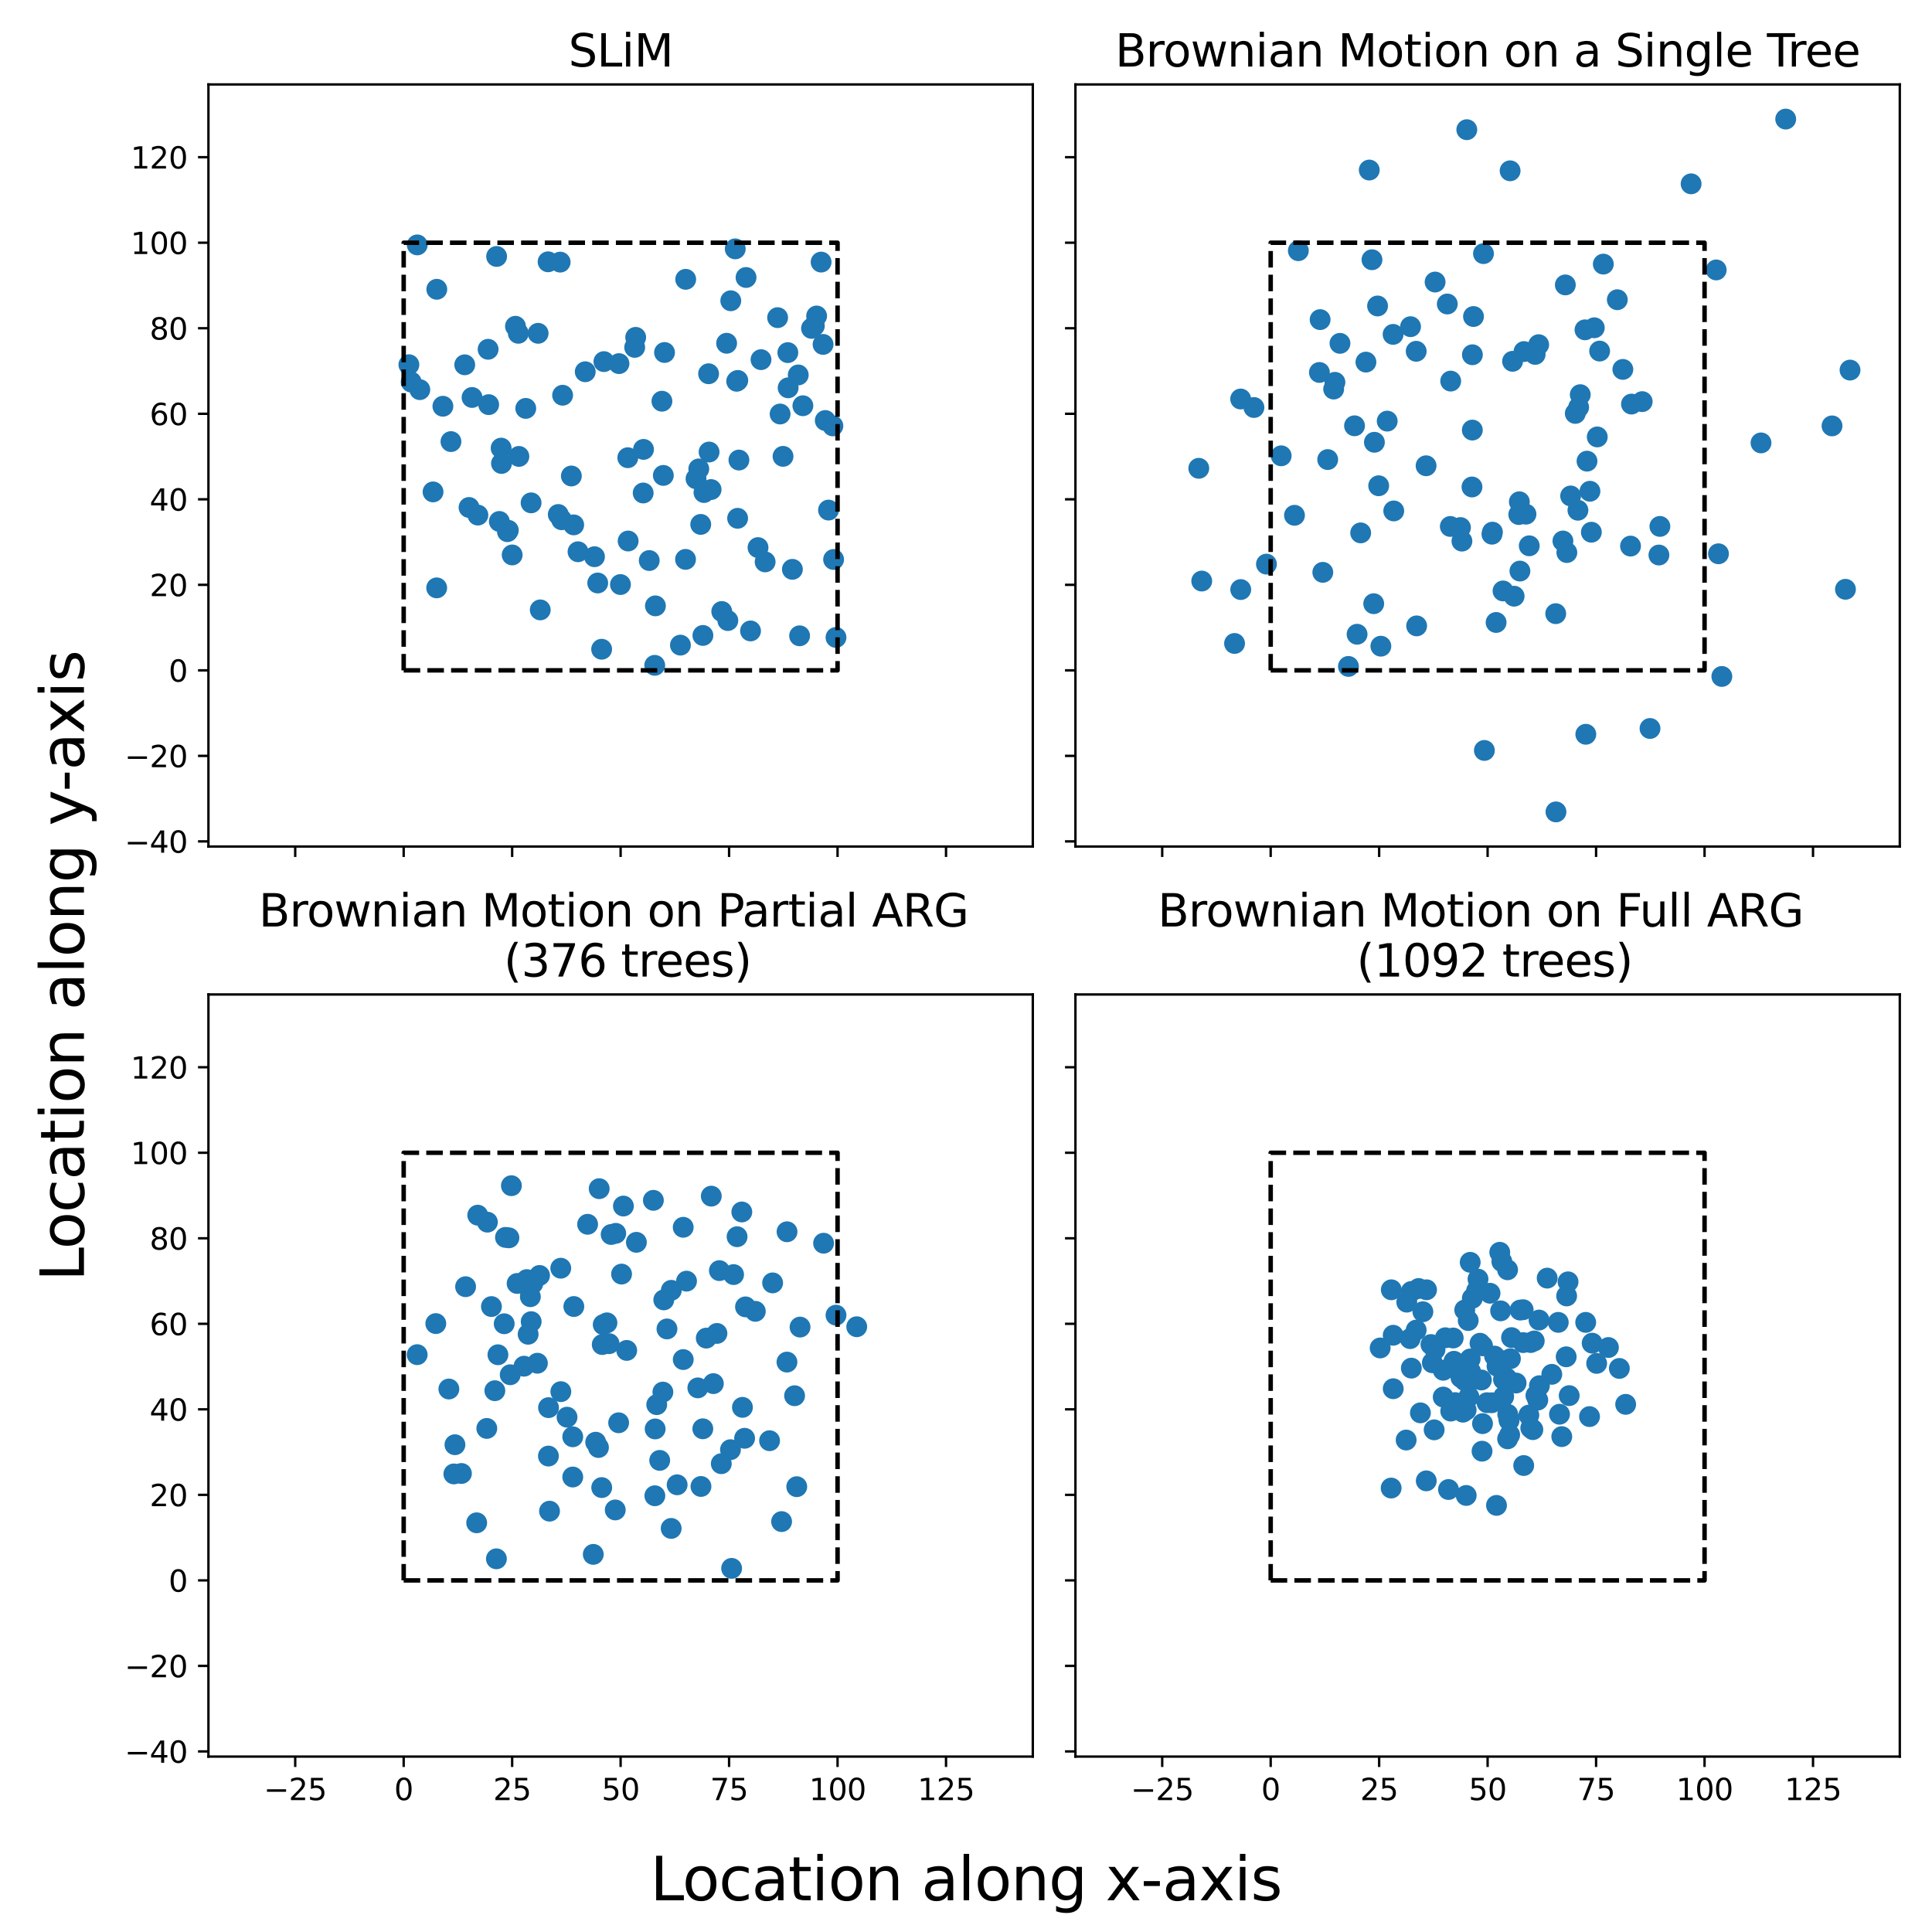 <?xml version="1.0" encoding="utf-8" standalone="no"?>
<!DOCTYPE svg PUBLIC "-//W3C//DTD SVG 1.1//EN"
  "http://www.w3.org/Graphics/SVG/1.1/DTD/svg11.dtd">
<svg xmlns:xlink="http://www.w3.org/1999/xlink" width="648pt" height="648pt" viewBox="0 0 648 648" xmlns="http://www.w3.org/2000/svg" version="1.1">
 <defs>
  <style type="text/css">*{stroke-linejoin: round; stroke-linecap: butt}</style>
 </defs>
 <g id="figure_1">
  <g id="patch_1">
   <path d="M 0 648 
L 648 648 
L 648 0 
L 0 0 
z
" style="fill: #ffffff"/>
  </g>
  <g id="axes_1">
   <g id="patch_2">
    <path d="M 69.91 283.932 
L 346.405 283.932 
L 346.405 28.32 
L 69.91 28.32 
z
" style="fill: #ffffff"/>
   </g>
   <g id="PathCollection_1">
    <defs>
     <path id="m467f0ca1ae" d="M 0 3 
C 0.796 3 1.559 2.684 2.121 2.121 
C 2.684 1.559 3 0.796 3 0 
C 3 -0.796 2.684 -1.559 2.121 -2.121 
C 1.559 -2.684 0.796 -3 0 -3 
C -0.796 -3 -1.559 -2.684 -2.121 -2.121 
C -2.684 -1.559 -3 -0.796 -3 0 
C -3 0.796 -2.684 1.559 -2.121 2.121 
C -1.559 2.684 -0.796 3 0 3 
z
" style="stroke: #1f77b4"/>
    </defs>
    <g clip-path="url(#pec82e722d2)">
     <use xlink:href="#m467f0ca1ae" x="276.06" y="115.513" style="fill: #1f77b4; stroke: #1f77b4"/>
     <use xlink:href="#m467f0ca1ae" x="245.104" y="100.876" style="fill: #1f77b4; stroke: #1f77b4"/>
     <use xlink:href="#m467f0ca1ae" x="246.604" y="83.469" style="fill: #1f77b4; stroke: #1f77b4"/>
     <use xlink:href="#m467f0ca1ae" x="254.244" y="183.666" style="fill: #1f77b4; stroke: #1f77b4"/>
     <use xlink:href="#m467f0ca1ae" x="279.347" y="142.85" style="fill: #1f77b4; stroke: #1f77b4"/>
     <use xlink:href="#m467f0ca1ae" x="176.341" y="136.976" style="fill: #1f77b4; stroke: #1f77b4"/>
     <use xlink:href="#m467f0ca1ae" x="280.394" y="213.798" style="fill: #1f77b4; stroke: #1f77b4"/>
     <use xlink:href="#m467f0ca1ae" x="170.494" y="177.868" style="fill: #1f77b4; stroke: #1f77b4"/>
     <use xlink:href="#m467f0ca1ae" x="243.711" y="115.131" style="fill: #1f77b4; stroke: #1f77b4"/>
     <use xlink:href="#m467f0ca1ae" x="207.607" y="121.956" style="fill: #1f77b4; stroke: #1f77b4"/>
     <use xlink:href="#m467f0ca1ae" x="237.829" y="151.612" style="fill: #1f77b4; stroke: #1f77b4"/>
     <use xlink:href="#m467f0ca1ae" x="168.2" y="155.443" style="fill: #1f77b4; stroke: #1f77b4"/>
     <use xlink:href="#m467f0ca1ae" x="199.392" y="186.723" style="fill: #1f77b4; stroke: #1f77b4"/>
     <use xlink:href="#m467f0ca1ae" x="193.872" y="185.06" style="fill: #1f77b4; stroke: #1f77b4"/>
     <use xlink:href="#m467f0ca1ae" x="163.713" y="117.15" style="fill: #1f77b4; stroke: #1f77b4"/>
     <use xlink:href="#m467f0ca1ae" x="158.328" y="133.315" style="fill: #1f77b4; stroke: #1f77b4"/>
     <use xlink:href="#m467f0ca1ae" x="187.883" y="87.916" style="fill: #1f77b4; stroke: #1f77b4"/>
     <use xlink:href="#m467f0ca1ae" x="202.554" y="121.286" style="fill: #1f77b4; stroke: #1f77b4"/>
     <use xlink:href="#m467f0ca1ae" x="215.724" y="165.351" style="fill: #1f77b4; stroke: #1f77b4"/>
     <use xlink:href="#m467f0ca1ae" x="160.284" y="172.76" style="fill: #1f77b4; stroke: #1f77b4"/>
     <use xlink:href="#m467f0ca1ae" x="171.787" y="186.129" style="fill: #1f77b4; stroke: #1f77b4"/>
     <use xlink:href="#m467f0ca1ae" x="180.49" y="111.796" style="fill: #1f77b4; stroke: #1f77b4"/>
     <use xlink:href="#m467f0ca1ae" x="219.599" y="223.155" style="fill: #1f77b4; stroke: #1f77b4"/>
     <use xlink:href="#m467f0ca1ae" x="265.769" y="190.958" style="fill: #1f77b4; stroke: #1f77b4"/>
     <use xlink:href="#m467f0ca1ae" x="273.896" y="105.984" style="fill: #1f77b4; stroke: #1f77b4"/>
     <use xlink:href="#m467f0ca1ae" x="192.42" y="176.045" style="fill: #1f77b4; stroke: #1f77b4"/>
     <use xlink:href="#m467f0ca1ae" x="146.466" y="197.173" style="fill: #1f77b4; stroke: #1f77b4"/>
     <use xlink:href="#m467f0ca1ae" x="167.479" y="174.897" style="fill: #1f77b4; stroke: #1f77b4"/>
     <use xlink:href="#m467f0ca1ae" x="247.455" y="127.596" style="fill: #1f77b4; stroke: #1f77b4"/>
     <use xlink:href="#m467f0ca1ae" x="275.405" y="87.903" style="fill: #1f77b4; stroke: #1f77b4"/>
     <use xlink:href="#m467f0ca1ae" x="238.507" y="164.198" style="fill: #1f77b4; stroke: #1f77b4"/>
     <use xlink:href="#m467f0ca1ae" x="262.632" y="153.062" style="fill: #1f77b4; stroke: #1f77b4"/>
     <use xlink:href="#m467f0ca1ae" x="168.08" y="150.302" style="fill: #1f77b4; stroke: #1f77b4"/>
     <use xlink:href="#m467f0ca1ae" x="188.366" y="174.326" style="fill: #1f77b4; stroke: #1f77b4"/>
     <use xlink:href="#m467f0ca1ae" x="145.248" y="164.987" style="fill: #1f77b4; stroke: #1f77b4"/>
     <use xlink:href="#m467f0ca1ae" x="279.593" y="187.651" style="fill: #1f77b4; stroke: #1f77b4"/>
     <use xlink:href="#m467f0ca1ae" x="247.087" y="127.876" style="fill: #1f77b4; stroke: #1f77b4"/>
     <use xlink:href="#m467f0ca1ae" x="137.143" y="122.323" style="fill: #1f77b4; stroke: #1f77b4"/>
     <use xlink:href="#m467f0ca1ae" x="242.081" y="205.101" style="fill: #1f77b4; stroke: #1f77b4"/>
     <use xlink:href="#m467f0ca1ae" x="237.664" y="125.357" style="fill: #1f77b4; stroke: #1f77b4"/>
     <use xlink:href="#m467f0ca1ae" x="166.564" y="86.015" style="fill: #1f77b4; stroke: #1f77b4"/>
     <use xlink:href="#m467f0ca1ae" x="215.838" y="150.729" style="fill: #1f77b4; stroke: #1f77b4"/>
     <use xlink:href="#m467f0ca1ae" x="277.891" y="171.082" style="fill: #1f77b4; stroke: #1f77b4"/>
     <use xlink:href="#m467f0ca1ae" x="213.21" y="113.149" style="fill: #1f77b4; stroke: #1f77b4"/>
     <use xlink:href="#m467f0ca1ae" x="196.289" y="124.686" style="fill: #1f77b4; stroke: #1f77b4"/>
     <use xlink:href="#m467f0ca1ae" x="273.132" y="109.288" style="fill: #1f77b4; stroke: #1f77b4"/>
     <use xlink:href="#m467f0ca1ae" x="210.565" y="153.518" style="fill: #1f77b4; stroke: #1f77b4"/>
     <use xlink:href="#m467f0ca1ae" x="233.45" y="160.574" style="fill: #1f77b4; stroke: #1f77b4"/>
     <use xlink:href="#m467f0ca1ae" x="163.905" y="135.714" style="fill: #1f77b4; stroke: #1f77b4"/>
     <use xlink:href="#m467f0ca1ae" x="178.131" y="168.656" style="fill: #1f77b4; stroke: #1f77b4"/>
     <use xlink:href="#m467f0ca1ae" x="228.216" y="216.379" style="fill: #1f77b4; stroke: #1f77b4"/>
     <use xlink:href="#m467f0ca1ae" x="255.248" y="120.628" style="fill: #1f77b4; stroke: #1f77b4"/>
     <use xlink:href="#m467f0ca1ae" x="208.102" y="196.06" style="fill: #1f77b4; stroke: #1f77b4"/>
     <use xlink:href="#m467f0ca1ae" x="235.758" y="213.127" style="fill: #1f77b4; stroke: #1f77b4"/>
     <use xlink:href="#m467f0ca1ae" x="148.547" y="136.256" style="fill: #1f77b4; stroke: #1f77b4"/>
     <use xlink:href="#m467f0ca1ae" x="247.837" y="154.304" style="fill: #1f77b4; stroke: #1f77b4"/>
     <use xlink:href="#m467f0ca1ae" x="247.4" y="173.84" style="fill: #1f77b4; stroke: #1f77b4"/>
     <use xlink:href="#m467f0ca1ae" x="250.226" y="93.07" style="fill: #1f77b4; stroke: #1f77b4"/>
     <use xlink:href="#m467f0ca1ae" x="244.119" y="208.136" style="fill: #1f77b4; stroke: #1f77b4"/>
     <use xlink:href="#m467f0ca1ae" x="170.192" y="178.327" style="fill: #1f77b4; stroke: #1f77b4"/>
     <use xlink:href="#m467f0ca1ae" x="173.847" y="111.786" style="fill: #1f77b4; stroke: #1f77b4"/>
     <use xlink:href="#m467f0ca1ae" x="261.651" y="138.86" style="fill: #1f77b4; stroke: #1f77b4"/>
     <use xlink:href="#m467f0ca1ae" x="151.253" y="148.109" style="fill: #1f77b4; stroke: #1f77b4"/>
     <use xlink:href="#m467f0ca1ae" x="256.628" y="188.457" style="fill: #1f77b4; stroke: #1f77b4"/>
     <use xlink:href="#m467f0ca1ae" x="212.878" y="116.512" style="fill: #1f77b4; stroke: #1f77b4"/>
     <use xlink:href="#m467f0ca1ae" x="222.883" y="118.226" style="fill: #1f77b4; stroke: #1f77b4"/>
     <use xlink:href="#m467f0ca1ae" x="201.793" y="217.756" style="fill: #1f77b4; stroke: #1f77b4"/>
     <use xlink:href="#m467f0ca1ae" x="139.945" y="82.139" style="fill: #1f77b4; stroke: #1f77b4"/>
     <use xlink:href="#m467f0ca1ae" x="210.68" y="181.459" style="fill: #1f77b4; stroke: #1f77b4"/>
     <use xlink:href="#m467f0ca1ae" x="174.036" y="153.084" style="fill: #1f77b4; stroke: #1f77b4"/>
     <use xlink:href="#m467f0ca1ae" x="140.81" y="130.688" style="fill: #1f77b4; stroke: #1f77b4"/>
     <use xlink:href="#m467f0ca1ae" x="191.638" y="159.646" style="fill: #1f77b4; stroke: #1f77b4"/>
     <use xlink:href="#m467f0ca1ae" x="222.011" y="134.567" style="fill: #1f77b4; stroke: #1f77b4"/>
     <use xlink:href="#m467f0ca1ae" x="146.503" y="97.028" style="fill: #1f77b4; stroke: #1f77b4"/>
     <use xlink:href="#m467f0ca1ae" x="222.485" y="159.455" style="fill: #1f77b4; stroke: #1f77b4"/>
     <use xlink:href="#m467f0ca1ae" x="269.289" y="136.085" style="fill: #1f77b4; stroke: #1f77b4"/>
     <use xlink:href="#m467f0ca1ae" x="264.243" y="118.269" style="fill: #1f77b4; stroke: #1f77b4"/>
     <use xlink:href="#m467f0ca1ae" x="172.888" y="109.432" style="fill: #1f77b4; stroke: #1f77b4"/>
     <use xlink:href="#m467f0ca1ae" x="236.116" y="165.196" style="fill: #1f77b4; stroke: #1f77b4"/>
     <use xlink:href="#m467f0ca1ae" x="264.349" y="130.073" style="fill: #1f77b4; stroke: #1f77b4"/>
     <use xlink:href="#m467f0ca1ae" x="188.702" y="132.564" style="fill: #1f77b4; stroke: #1f77b4"/>
     <use xlink:href="#m467f0ca1ae" x="260.817" y="106.541" style="fill: #1f77b4; stroke: #1f77b4"/>
     <use xlink:href="#m467f0ca1ae" x="229.93" y="187.62" style="fill: #1f77b4; stroke: #1f77b4"/>
     <use xlink:href="#m467f0ca1ae" x="229.985" y="93.685" style="fill: #1f77b4; stroke: #1f77b4"/>
     <use xlink:href="#m467f0ca1ae" x="219.832" y="203.209" style="fill: #1f77b4; stroke: #1f77b4"/>
     <use xlink:href="#m467f0ca1ae" x="235.027" y="175.888" style="fill: #1f77b4; stroke: #1f77b4"/>
     <use xlink:href="#m467f0ca1ae" x="251.734" y="211.618" style="fill: #1f77b4; stroke: #1f77b4"/>
     <use xlink:href="#m467f0ca1ae" x="187.245" y="172.563" style="fill: #1f77b4; stroke: #1f77b4"/>
     <use xlink:href="#m467f0ca1ae" x="200.477" y="195.537" style="fill: #1f77b4; stroke: #1f77b4"/>
     <use xlink:href="#m467f0ca1ae" x="267.735" y="125.758" style="fill: #1f77b4; stroke: #1f77b4"/>
     <use xlink:href="#m467f0ca1ae" x="217.759" y="188.006" style="fill: #1f77b4; stroke: #1f77b4"/>
     <use xlink:href="#m467f0ca1ae" x="157.315" y="170.206" style="fill: #1f77b4; stroke: #1f77b4"/>
     <use xlink:href="#m467f0ca1ae" x="272.183" y="110.135" style="fill: #1f77b4; stroke: #1f77b4"/>
     <use xlink:href="#m467f0ca1ae" x="268.186" y="213.251" style="fill: #1f77b4; stroke: #1f77b4"/>
     <use xlink:href="#m467f0ca1ae" x="234.373" y="157.273" style="fill: #1f77b4; stroke: #1f77b4"/>
     <use xlink:href="#m467f0ca1ae" x="183.831" y="87.807" style="fill: #1f77b4; stroke: #1f77b4"/>
     <use xlink:href="#m467f0ca1ae" x="155.873" y="122.354" style="fill: #1f77b4; stroke: #1f77b4"/>
     <use xlink:href="#m467f0ca1ae" x="181.205" y="204.559" style="fill: #1f77b4; stroke: #1f77b4"/>
     <use xlink:href="#m467f0ca1ae" x="137.918" y="128.136" style="fill: #1f77b4; stroke: #1f77b4"/>
     <use xlink:href="#m467f0ca1ae" x="276.8" y="141.039" style="fill: #1f77b4; stroke: #1f77b4"/>
    </g>
   </g>
   <g id="matplotlib.axis_1">
    <g id="xtick_1">
     <g id="line2d_1">
      <defs>
       <path id="mf7b09e148f" d="M 0 0 
L 0 3.5 
" style="stroke: #000000; stroke-width: 0.8"/>
      </defs>
      <g>
       <use xlink:href="#mf7b09e148f" x="99.015" y="283.932" style="stroke: #000000; stroke-width: 0.8"/>
      </g>
     </g>
    </g>
    <g id="xtick_2">
     <g id="line2d_2">
      <g>
       <use xlink:href="#mf7b09e148f" x="135.396" y="283.932" style="stroke: #000000; stroke-width: 0.8"/>
      </g>
     </g>
    </g>
    <g id="xtick_3">
     <g id="line2d_3">
      <g>
       <use xlink:href="#mf7b09e148f" x="171.777" y="283.932" style="stroke: #000000; stroke-width: 0.8"/>
      </g>
     </g>
    </g>
    <g id="xtick_4">
     <g id="line2d_4">
      <g>
       <use xlink:href="#mf7b09e148f" x="208.157" y="283.932" style="stroke: #000000; stroke-width: 0.8"/>
      </g>
     </g>
    </g>
    <g id="xtick_5">
     <g id="line2d_5">
      <g>
       <use xlink:href="#mf7b09e148f" x="244.538" y="283.932" style="stroke: #000000; stroke-width: 0.8"/>
      </g>
     </g>
    </g>
    <g id="xtick_6">
     <g id="line2d_6">
      <g>
       <use xlink:href="#mf7b09e148f" x="280.919" y="283.932" style="stroke: #000000; stroke-width: 0.8"/>
      </g>
     </g>
    </g>
    <g id="xtick_7">
     <g id="line2d_7">
      <g>
       <use xlink:href="#mf7b09e148f" x="317.3" y="283.932" style="stroke: #000000; stroke-width: 0.8"/>
      </g>
     </g>
    </g>
   </g>
   <g id="matplotlib.axis_2">
    <g id="ytick_1">
     <g id="line2d_8">
      <defs>
       <path id="mc07d57bfc4" d="M 0 0 
L -3.5 0 
" style="stroke: #000000; stroke-width: 0.8"/>
      </defs>
      <g>
       <use xlink:href="#mc07d57bfc4" x="69.91" y="282.21" style="stroke: #000000; stroke-width: 0.8"/>
      </g>
     </g>
     <g id="text_1">
      <!-- −40 -->
      <g transform="translate(41.805 286.009) scale(0.1 -0.1)">
       <defs>
        <path id="DejaVuSans-2212" d="M 678 2272 
L 4684 2272 
L 4684 1741 
L 678 1741 
L 678 2272 
z
" transform="scale(0.016)"/>
        <path id="DejaVuSans-34" d="M 2419 4116 
L 825 1625 
L 2419 1625 
L 2419 4116 
z
M 2253 4666 
L 3047 4666 
L 3047 1625 
L 3713 1625 
L 3713 1100 
L 3047 1100 
L 3047 0 
L 2419 0 
L 2419 1100 
L 313 1100 
L 313 1709 
L 2253 4666 
z
" transform="scale(0.016)"/>
        <path id="DejaVuSans-30" d="M 2034 4250 
Q 1547 4250 1301 3770 
Q 1056 3291 1056 2328 
Q 1056 1369 1301 889 
Q 1547 409 2034 409 
Q 2525 409 2770 889 
Q 3016 1369 3016 2328 
Q 3016 3291 2770 3770 
Q 2525 4250 2034 4250 
z
M 2034 4750 
Q 2819 4750 3233 4129 
Q 3647 3509 3647 2328 
Q 3647 1150 3233 529 
Q 2819 -91 2034 -91 
Q 1250 -91 836 529 
Q 422 1150 422 2328 
Q 422 3509 836 4129 
Q 1250 4750 2034 4750 
z
" transform="scale(0.016)"/>
       </defs>
       <use xlink:href="#DejaVuSans-2212"/>
       <use xlink:href="#DejaVuSans-34" x="83.789"/>
       <use xlink:href="#DejaVuSans-30" x="147.412"/>
      </g>
     </g>
    </g>
    <g id="ytick_2">
     <g id="line2d_9">
      <g>
       <use xlink:href="#mc07d57bfc4" x="69.91" y="253.525" style="stroke: #000000; stroke-width: 0.8"/>
      </g>
     </g>
     <g id="text_2">
      <!-- −20 -->
      <g transform="translate(41.805 257.324) scale(0.1 -0.1)">
       <defs>
        <path id="DejaVuSans-32" d="M 1228 531 
L 3431 531 
L 3431 0 
L 469 0 
L 469 531 
Q 828 903 1448 1529 
Q 2069 2156 2228 2338 
Q 2531 2678 2651 2914 
Q 2772 3150 2772 3378 
Q 2772 3750 2511 3984 
Q 2250 4219 1831 4219 
Q 1534 4219 1204 4116 
Q 875 4013 500 3803 
L 500 4441 
Q 881 4594 1212 4672 
Q 1544 4750 1819 4750 
Q 2544 4750 2975 4387 
Q 3406 4025 3406 3419 
Q 3406 3131 3298 2873 
Q 3191 2616 2906 2266 
Q 2828 2175 2409 1742 
Q 1991 1309 1228 531 
z
" transform="scale(0.016)"/>
       </defs>
       <use xlink:href="#DejaVuSans-2212"/>
       <use xlink:href="#DejaVuSans-32" x="83.789"/>
       <use xlink:href="#DejaVuSans-30" x="147.412"/>
      </g>
     </g>
    </g>
    <g id="ytick_3">
     <g id="line2d_10">
      <g>
       <use xlink:href="#mc07d57bfc4" x="69.91" y="224.839" style="stroke: #000000; stroke-width: 0.8"/>
      </g>
     </g>
     <g id="text_3">
      <!-- 0 -->
      <g transform="translate(56.547 228.638) scale(0.1 -0.1)">
       <use xlink:href="#DejaVuSans-30"/>
      </g>
     </g>
    </g>
    <g id="ytick_4">
     <g id="line2d_11">
      <g>
       <use xlink:href="#mc07d57bfc4" x="69.91" y="196.153" style="stroke: #000000; stroke-width: 0.8"/>
      </g>
     </g>
     <g id="text_4">
      <!-- 20 -->
      <g transform="translate(50.185 199.953) scale(0.1 -0.1)">
       <use xlink:href="#DejaVuSans-32"/>
       <use xlink:href="#DejaVuSans-30" x="63.623"/>
      </g>
     </g>
    </g>
    <g id="ytick_5">
     <g id="line2d_12">
      <g>
       <use xlink:href="#mc07d57bfc4" x="69.91" y="167.468" style="stroke: #000000; stroke-width: 0.8"/>
      </g>
     </g>
     <g id="text_5">
      <!-- 40 -->
      <g transform="translate(50.185 171.267) scale(0.1 -0.1)">
       <use xlink:href="#DejaVuSans-34"/>
       <use xlink:href="#DejaVuSans-30" x="63.623"/>
      </g>
     </g>
    </g>
    <g id="ytick_6">
     <g id="line2d_13">
      <g>
       <use xlink:href="#mc07d57bfc4" x="69.91" y="138.782" style="stroke: #000000; stroke-width: 0.8"/>
      </g>
     </g>
     <g id="text_6">
      <!-- 60 -->
      <g transform="translate(50.185 142.581) scale(0.1 -0.1)">
       <defs>
        <path id="DejaVuSans-36" d="M 2113 2584 
Q 1688 2584 1439 2293 
Q 1191 2003 1191 1497 
Q 1191 994 1439 701 
Q 1688 409 2113 409 
Q 2538 409 2786 701 
Q 3034 994 3034 1497 
Q 3034 2003 2786 2293 
Q 2538 2584 2113 2584 
z
M 3366 4563 
L 3366 3988 
Q 3128 4100 2886 4159 
Q 2644 4219 2406 4219 
Q 1781 4219 1451 3797 
Q 1122 3375 1075 2522 
Q 1259 2794 1537 2939 
Q 1816 3084 2150 3084 
Q 2853 3084 3261 2657 
Q 3669 2231 3669 1497 
Q 3669 778 3244 343 
Q 2819 -91 2113 -91 
Q 1303 -91 875 529 
Q 447 1150 447 2328 
Q 447 3434 972 4092 
Q 1497 4750 2381 4750 
Q 2619 4750 2861 4703 
Q 3103 4656 3366 4563 
z
" transform="scale(0.016)"/>
       </defs>
       <use xlink:href="#DejaVuSans-36"/>
       <use xlink:href="#DejaVuSans-30" x="63.623"/>
      </g>
     </g>
    </g>
    <g id="ytick_7">
     <g id="line2d_14">
      <g>
       <use xlink:href="#mc07d57bfc4" x="69.91" y="110.096" style="stroke: #000000; stroke-width: 0.8"/>
      </g>
     </g>
     <g id="text_7">
      <!-- 80 -->
      <g transform="translate(50.185 113.896) scale(0.1 -0.1)">
       <defs>
        <path id="DejaVuSans-38" d="M 2034 2216 
Q 1584 2216 1326 1975 
Q 1069 1734 1069 1313 
Q 1069 891 1326 650 
Q 1584 409 2034 409 
Q 2484 409 2743 651 
Q 3003 894 3003 1313 
Q 3003 1734 2745 1975 
Q 2488 2216 2034 2216 
z
M 1403 2484 
Q 997 2584 770 2862 
Q 544 3141 544 3541 
Q 544 4100 942 4425 
Q 1341 4750 2034 4750 
Q 2731 4750 3128 4425 
Q 3525 4100 3525 3541 
Q 3525 3141 3298 2862 
Q 3072 2584 2669 2484 
Q 3125 2378 3379 2068 
Q 3634 1759 3634 1313 
Q 3634 634 3220 271 
Q 2806 -91 2034 -91 
Q 1263 -91 848 271 
Q 434 634 434 1313 
Q 434 1759 690 2068 
Q 947 2378 1403 2484 
z
M 1172 3481 
Q 1172 3119 1398 2916 
Q 1625 2713 2034 2713 
Q 2441 2713 2670 2916 
Q 2900 3119 2900 3481 
Q 2900 3844 2670 4047 
Q 2441 4250 2034 4250 
Q 1625 4250 1398 4047 
Q 1172 3844 1172 3481 
z
" transform="scale(0.016)"/>
       </defs>
       <use xlink:href="#DejaVuSans-38"/>
       <use xlink:href="#DejaVuSans-30" x="63.623"/>
      </g>
     </g>
    </g>
    <g id="ytick_8">
     <g id="line2d_15">
      <g>
       <use xlink:href="#mc07d57bfc4" x="69.91" y="81.411" style="stroke: #000000; stroke-width: 0.8"/>
      </g>
     </g>
     <g id="text_8">
      <!-- 100 -->
      <g transform="translate(43.822 85.21) scale(0.1 -0.1)">
       <defs>
        <path id="DejaVuSans-31" d="M 794 531 
L 1825 531 
L 1825 4091 
L 703 3866 
L 703 4441 
L 1819 4666 
L 2450 4666 
L 2450 531 
L 3481 531 
L 3481 0 
L 794 0 
L 794 531 
z
" transform="scale(0.016)"/>
       </defs>
       <use xlink:href="#DejaVuSans-31"/>
       <use xlink:href="#DejaVuSans-30" x="63.623"/>
       <use xlink:href="#DejaVuSans-30" x="127.246"/>
      </g>
     </g>
    </g>
    <g id="ytick_9">
     <g id="line2d_16">
      <g>
       <use xlink:href="#mc07d57bfc4" x="69.91" y="52.725" style="stroke: #000000; stroke-width: 0.8"/>
      </g>
     </g>
     <g id="text_9">
      <!-- 120 -->
      <g transform="translate(43.822 56.524) scale(0.1 -0.1)">
       <use xlink:href="#DejaVuSans-31"/>
       <use xlink:href="#DejaVuSans-32" x="63.623"/>
       <use xlink:href="#DejaVuSans-30" x="127.246"/>
      </g>
     </g>
    </g>
   </g>
   <g id="line2d_17">
    <path d="M 135.396 224.839 
L 280.919 224.839 
L 280.919 81.411 
L 135.396 81.411 
L 135.396 224.839 
" clip-path="url(#pec82e722d2)" style="fill: none; stroke-dasharray: 5.55,2.4; stroke-dashoffset: 0; stroke: #000000; stroke-width: 1.5"/>
   </g>
   <g id="patch_3">
    <path d="M 69.91 283.932 
L 69.91 28.32 
" style="fill: none; stroke: #000000; stroke-width: 0.8; stroke-linejoin: miter; stroke-linecap: square"/>
   </g>
   <g id="patch_4">
    <path d="M 346.405 283.932 
L 346.405 28.32 
" style="fill: none; stroke: #000000; stroke-width: 0.8; stroke-linejoin: miter; stroke-linecap: square"/>
   </g>
   <g id="patch_5">
    <path d="M 69.91 283.932 
L 346.405 283.932 
" style="fill: none; stroke: #000000; stroke-width: 0.8; stroke-linejoin: miter; stroke-linecap: square"/>
   </g>
   <g id="patch_6">
    <path d="M 69.91 28.32 
L 346.405 28.32 
" style="fill: none; stroke: #000000; stroke-width: 0.8; stroke-linejoin: miter; stroke-linecap: square"/>
   </g>
   <g id="text_10">
    <!-- SLiM -->
    <g transform="translate(190.663 22.32) scale(0.15 -0.15)">
     <defs>
      <path id="DejaVuSans-53" d="M 3425 4513 
L 3425 3897 
Q 3066 4069 2747 4153 
Q 2428 4238 2131 4238 
Q 1616 4238 1336 4038 
Q 1056 3838 1056 3469 
Q 1056 3159 1242 3001 
Q 1428 2844 1947 2747 
L 2328 2669 
Q 3034 2534 3370 2195 
Q 3706 1856 3706 1288 
Q 3706 609 3251 259 
Q 2797 -91 1919 -91 
Q 1588 -91 1214 -16 
Q 841 59 441 206 
L 441 856 
Q 825 641 1194 531 
Q 1563 422 1919 422 
Q 2459 422 2753 634 
Q 3047 847 3047 1241 
Q 3047 1584 2836 1778 
Q 2625 1972 2144 2069 
L 1759 2144 
Q 1053 2284 737 2584 
Q 422 2884 422 3419 
Q 422 4038 858 4394 
Q 1294 4750 2059 4750 
Q 2388 4750 2728 4690 
Q 3069 4631 3425 4513 
z
" transform="scale(0.016)"/>
      <path id="DejaVuSans-4c" d="M 628 4666 
L 1259 4666 
L 1259 531 
L 3531 531 
L 3531 0 
L 628 0 
L 628 4666 
z
" transform="scale(0.016)"/>
      <path id="DejaVuSans-69" d="M 603 3500 
L 1178 3500 
L 1178 0 
L 603 0 
L 603 3500 
z
M 603 4863 
L 1178 4863 
L 1178 4134 
L 603 4134 
L 603 4863 
z
" transform="scale(0.016)"/>
      <path id="DejaVuSans-4d" d="M 628 4666 
L 1569 4666 
L 2759 1491 
L 3956 4666 
L 4897 4666 
L 4897 0 
L 4281 0 
L 4281 4097 
L 3078 897 
L 2444 897 
L 1241 4097 
L 1241 0 
L 628 0 
L 628 4666 
z
" transform="scale(0.016)"/>
     </defs>
     <use xlink:href="#DejaVuSans-53"/>
     <use xlink:href="#DejaVuSans-4c" x="63.477"/>
     <use xlink:href="#DejaVuSans-69" x="119.189"/>
     <use xlink:href="#DejaVuSans-4d" x="146.973"/>
    </g>
   </g>
  </g>
  <g id="axes_2">
   <g id="patch_7">
    <path d="M 360.705 283.932 
L 637.2 283.932 
L 637.2 28.32 
L 360.705 28.32 
z
" style="fill: #ffffff"/>
   </g>
   <g id="PathCollection_2">
    <g clip-path="url(#p1954c4da72)">
     <use xlink:href="#m467f0ca1ae" x="614.47" y="142.844" style="fill: #1f77b4; stroke: #1f77b4"/>
     <use xlink:href="#m467f0ca1ae" x="490.334" y="181.493" style="fill: #1f77b4; stroke: #1f77b4"/>
     <use xlink:href="#m467f0ca1ae" x="575.623" y="90.537" style="fill: #1f77b4; stroke: #1f77b4"/>
     <use xlink:href="#m467f0ca1ae" x="567.204" y="61.655" style="fill: #1f77b4; stroke: #1f77b4"/>
     <use xlink:href="#m467f0ca1ae" x="486.442" y="176.574" style="fill: #1f77b4; stroke: #1f77b4"/>
     <use xlink:href="#m467f0ca1ae" x="553.42" y="244.333" style="fill: #1f77b4; stroke: #1f77b4"/>
     <use xlink:href="#m467f0ca1ae" x="512.917" y="183.064" style="fill: #1f77b4; stroke: #1f77b4"/>
     <use xlink:href="#m467f0ca1ae" x="497.866" y="251.7" style="fill: #1f77b4; stroke: #1f77b4"/>
     <use xlink:href="#m467f0ca1ae" x="577.511" y="226.886" style="fill: #1f77b4; stroke: #1f77b4"/>
     <use xlink:href="#m467f0ca1ae" x="521.79" y="205.824" style="fill: #1f77b4; stroke: #1f77b4"/>
     <use xlink:href="#m467f0ca1ae" x="449.432" y="115.161" style="fill: #1f77b4; stroke: #1f77b4"/>
     <use xlink:href="#m467f0ca1ae" x="526.797" y="166.347" style="fill: #1f77b4; stroke: #1f77b4"/>
     <use xlink:href="#m467f0ca1ae" x="542.451" y="100.526" style="fill: #1f77b4; stroke: #1f77b4"/>
     <use xlink:href="#m467f0ca1ae" x="403.065" y="194.888" style="fill: #1f77b4; stroke: #1f77b4"/>
     <use xlink:href="#m467f0ca1ae" x="420.574" y="136.676" style="fill: #1f77b4; stroke: #1f77b4"/>
     <use xlink:href="#m467f0ca1ae" x="481.335" y="94.598" style="fill: #1f77b4; stroke: #1f77b4"/>
     <use xlink:href="#m467f0ca1ae" x="489.843" y="176.941" style="fill: #1f77b4; stroke: #1f77b4"/>
     <use xlink:href="#m467f0ca1ae" x="531.888" y="246.279" style="fill: #1f77b4; stroke: #1f77b4"/>
     <use xlink:href="#m467f0ca1ae" x="452.273" y="223.52" style="fill: #1f77b4; stroke: #1f77b4"/>
     <use xlink:href="#m467f0ca1ae" x="511.817" y="172.453" style="fill: #1f77b4; stroke: #1f77b4"/>
     <use xlink:href="#m467f0ca1ae" x="556.732" y="176.562" style="fill: #1f77b4; stroke: #1f77b4"/>
     <use xlink:href="#m467f0ca1ae" x="467.248" y="112.153" style="fill: #1f77b4; stroke: #1f77b4"/>
     <use xlink:href="#m467f0ca1ae" x="491.968" y="43.499" style="fill: #1f77b4; stroke: #1f77b4"/>
     <use xlink:href="#m467f0ca1ae" x="416.12" y="133.826" style="fill: #1f77b4; stroke: #1f77b4"/>
     <use xlink:href="#m467f0ca1ae" x="507.84" y="199.966" style="fill: #1f77b4; stroke: #1f77b4"/>
     <use xlink:href="#m467f0ca1ae" x="460.978" y="148.34" style="fill: #1f77b4; stroke: #1f77b4"/>
     <use xlink:href="#m467f0ca1ae" x="486.567" y="127.819" style="fill: #1f77b4; stroke: #1f77b4"/>
     <use xlink:href="#m467f0ca1ae" x="447.314" y="130.494" style="fill: #1f77b4; stroke: #1f77b4"/>
     <use xlink:href="#m467f0ca1ae" x="501.799" y="208.78" style="fill: #1f77b4; stroke: #1f77b4"/>
     <use xlink:href="#m467f0ca1ae" x="590.65" y="148.549" style="fill: #1f77b4; stroke: #1f77b4"/>
     <use xlink:href="#m467f0ca1ae" x="493.708" y="163.336" style="fill: #1f77b4; stroke: #1f77b4"/>
     <use xlink:href="#m467f0ca1ae" x="550.799" y="134.707" style="fill: #1f77b4; stroke: #1f77b4"/>
     <use xlink:href="#m467f0ca1ae" x="455.172" y="212.731" style="fill: #1f77b4; stroke: #1f77b4"/>
     <use xlink:href="#m467f0ca1ae" x="509.597" y="168.295" style="fill: #1f77b4; stroke: #1f77b4"/>
     <use xlink:href="#m467f0ca1ae" x="424.771" y="189.209" style="fill: #1f77b4; stroke: #1f77b4"/>
     <use xlink:href="#m467f0ca1ae" x="525.02" y="95.562" style="fill: #1f77b4; stroke: #1f77b4"/>
     <use xlink:href="#m467f0ca1ae" x="509.401" y="172.58" style="fill: #1f77b4; stroke: #1f77b4"/>
     <use xlink:href="#m467f0ca1ae" x="576.378" y="185.74" style="fill: #1f77b4; stroke: #1f77b4"/>
     <use xlink:href="#m467f0ca1ae" x="434.174" y="172.834" style="fill: #1f77b4; stroke: #1f77b4"/>
     <use xlink:href="#m467f0ca1ae" x="514.898" y="118.866" style="fill: #1f77b4; stroke: #1f77b4"/>
     <use xlink:href="#m467f0ca1ae" x="429.715" y="152.88" style="fill: #1f77b4; stroke: #1f77b4"/>
     <use xlink:href="#m467f0ca1ae" x="494.217" y="106.16" style="fill: #1f77b4; stroke: #1f77b4"/>
     <use xlink:href="#m467f0ca1ae" x="454.313" y="142.813" style="fill: #1f77b4; stroke: #1f77b4"/>
     <use xlink:href="#m467f0ca1ae" x="556.406" y="186.156" style="fill: #1f77b4; stroke: #1f77b4"/>
     <use xlink:href="#m467f0ca1ae" x="467.467" y="171.368" style="fill: #1f77b4; stroke: #1f77b4"/>
     <use xlink:href="#m467f0ca1ae" x="458.133" y="121.453" style="fill: #1f77b4; stroke: #1f77b4"/>
     <use xlink:href="#m467f0ca1ae" x="521.876" y="272.313" style="fill: #1f77b4; stroke: #1f77b4"/>
     <use xlink:href="#m467f0ca1ae" x="530.025" y="132.373" style="fill: #1f77b4; stroke: #1f77b4"/>
     <use xlink:href="#m467f0ca1ae" x="620.507" y="124.126" style="fill: #1f77b4; stroke: #1f77b4"/>
     <use xlink:href="#m467f0ca1ae" x="533.274" y="164.765" style="fill: #1f77b4; stroke: #1f77b4"/>
     <use xlink:href="#m467f0ca1ae" x="537.759" y="88.584" style="fill: #1f77b4; stroke: #1f77b4"/>
     <use xlink:href="#m467f0ca1ae" x="459.257" y="57.034" style="fill: #1f77b4; stroke: #1f77b4"/>
     <use xlink:href="#m467f0ca1ae" x="435.467" y="84.082" style="fill: #1f77b4; stroke: #1f77b4"/>
     <use xlink:href="#m467f0ca1ae" x="462.039" y="102.621" style="fill: #1f77b4; stroke: #1f77b4"/>
     <use xlink:href="#m467f0ca1ae" x="504.122" y="198.203" style="fill: #1f77b4; stroke: #1f77b4"/>
     <use xlink:href="#m467f0ca1ae" x="474.996" y="117.822" style="fill: #1f77b4; stroke: #1f77b4"/>
     <use xlink:href="#m467f0ca1ae" x="536.525" y="117.75" style="fill: #1f77b4; stroke: #1f77b4"/>
     <use xlink:href="#m467f0ca1ae" x="500.567" y="178.483" style="fill: #1f77b4; stroke: #1f77b4"/>
     <use xlink:href="#m467f0ca1ae" x="598.932" y="39.939" style="fill: #1f77b4; stroke: #1f77b4"/>
     <use xlink:href="#m467f0ca1ae" x="547.207" y="135.528" style="fill: #1f77b4; stroke: #1f77b4"/>
     <use xlink:href="#m467f0ca1ae" x="532.288" y="154.674" style="fill: #1f77b4; stroke: #1f77b4"/>
     <use xlink:href="#m467f0ca1ae" x="473.103" y="109.567" style="fill: #1f77b4; stroke: #1f77b4"/>
     <use xlink:href="#m467f0ca1ae" x="534.735" y="109.937" style="fill: #1f77b4; stroke: #1f77b4"/>
     <use xlink:href="#m467f0ca1ae" x="544.308" y="123.901" style="fill: #1f77b4; stroke: #1f77b4"/>
     <use xlink:href="#m467f0ca1ae" x="507.324" y="121.182" style="fill: #1f77b4; stroke: #1f77b4"/>
     <use xlink:href="#m467f0ca1ae" x="414.072" y="215.819" style="fill: #1f77b4; stroke: #1f77b4"/>
     <use xlink:href="#m467f0ca1ae" x="493.848" y="118.985" style="fill: #1f77b4; stroke: #1f77b4"/>
     <use xlink:href="#m467f0ca1ae" x="442.778" y="107.199" style="fill: #1f77b4; stroke: #1f77b4"/>
     <use xlink:href="#m467f0ca1ae" x="460.166" y="87.117" style="fill: #1f77b4; stroke: #1f77b4"/>
     <use xlink:href="#m467f0ca1ae" x="460.749" y="202.48" style="fill: #1f77b4; stroke: #1f77b4"/>
     <use xlink:href="#m467f0ca1ae" x="529.481" y="136.609" style="fill: #1f77b4; stroke: #1f77b4"/>
     <use xlink:href="#m467f0ca1ae" x="529.242" y="171.135" style="fill: #1f77b4; stroke: #1f77b4"/>
     <use xlink:href="#m467f0ca1ae" x="535.727" y="146.546" style="fill: #1f77b4; stroke: #1f77b4"/>
     <use xlink:href="#m467f0ca1ae" x="500.403" y="179.171" style="fill: #1f77b4; stroke: #1f77b4"/>
     <use xlink:href="#m467f0ca1ae" x="416.146" y="197.742" style="fill: #1f77b4; stroke: #1f77b4"/>
     <use xlink:href="#m467f0ca1ae" x="443.673" y="191.963" style="fill: #1f77b4; stroke: #1f77b4"/>
     <use xlink:href="#m467f0ca1ae" x="478.314" y="156.22" style="fill: #1f77b4; stroke: #1f77b4"/>
     <use xlink:href="#m467f0ca1ae" x="402.078" y="157.071" style="fill: #1f77b4; stroke: #1f77b4"/>
     <use xlink:href="#m467f0ca1ae" x="506.498" y="57.284" style="fill: #1f77b4; stroke: #1f77b4"/>
     <use xlink:href="#m467f0ca1ae" x="516.075" y="115.605" style="fill: #1f77b4; stroke: #1f77b4"/>
     <use xlink:href="#m467f0ca1ae" x="462.414" y="162.924" style="fill: #1f77b4; stroke: #1f77b4"/>
     <use xlink:href="#m467f0ca1ae" x="546.886" y="183.157" style="fill: #1f77b4; stroke: #1f77b4"/>
     <use xlink:href="#m467f0ca1ae" x="463.145" y="216.732" style="fill: #1f77b4; stroke: #1f77b4"/>
     <use xlink:href="#m467f0ca1ae" x="528.358" y="138.657" style="fill: #1f77b4; stroke: #1f77b4"/>
     <use xlink:href="#m467f0ca1ae" x="531.612" y="110.626" style="fill: #1f77b4; stroke: #1f77b4"/>
     <use xlink:href="#m467f0ca1ae" x="465.276" y="141.243" style="fill: #1f77b4; stroke: #1f77b4"/>
     <use xlink:href="#m467f0ca1ae" x="447.741" y="128.232" style="fill: #1f77b4; stroke: #1f77b4"/>
     <use xlink:href="#m467f0ca1ae" x="509.787" y="191.536" style="fill: #1f77b4; stroke: #1f77b4"/>
     <use xlink:href="#m467f0ca1ae" x="511.153" y="117.915" style="fill: #1f77b4; stroke: #1f77b4"/>
     <use xlink:href="#m467f0ca1ae" x="533.749" y="178.507" style="fill: #1f77b4; stroke: #1f77b4"/>
     <use xlink:href="#m467f0ca1ae" x="618.972" y="197.652" style="fill: #1f77b4; stroke: #1f77b4"/>
     <use xlink:href="#m467f0ca1ae" x="493.825" y="144.249" style="fill: #1f77b4; stroke: #1f77b4"/>
     <use xlink:href="#m467f0ca1ae" x="524.209" y="181.451" style="fill: #1f77b4; stroke: #1f77b4"/>
     <use xlink:href="#m467f0ca1ae" x="456.378" y="178.729" style="fill: #1f77b4; stroke: #1f77b4"/>
     <use xlink:href="#m467f0ca1ae" x="525.522" y="185.324" style="fill: #1f77b4; stroke: #1f77b4"/>
     <use xlink:href="#m467f0ca1ae" x="475.145" y="209.926" style="fill: #1f77b4; stroke: #1f77b4"/>
     <use xlink:href="#m467f0ca1ae" x="445.313" y="154.141" style="fill: #1f77b4; stroke: #1f77b4"/>
     <use xlink:href="#m467f0ca1ae" x="485.427" y="101.961" style="fill: #1f77b4; stroke: #1f77b4"/>
     <use xlink:href="#m467f0ca1ae" x="497.566" y="85.062" style="fill: #1f77b4; stroke: #1f77b4"/>
     <use xlink:href="#m467f0ca1ae" x="442.535" y="124.922" style="fill: #1f77b4; stroke: #1f77b4"/>
    </g>
   </g>
   <g id="matplotlib.axis_3">
    <g id="xtick_8">
     <g id="line2d_18">
      <g>
       <use xlink:href="#mf7b09e148f" x="389.81" y="283.932" style="stroke: #000000; stroke-width: 0.8"/>
      </g>
     </g>
    </g>
    <g id="xtick_9">
     <g id="line2d_19">
      <g>
       <use xlink:href="#mf7b09e148f" x="426.191" y="283.932" style="stroke: #000000; stroke-width: 0.8"/>
      </g>
     </g>
    </g>
    <g id="xtick_10">
     <g id="line2d_20">
      <g>
       <use xlink:href="#mf7b09e148f" x="462.572" y="283.932" style="stroke: #000000; stroke-width: 0.8"/>
      </g>
     </g>
    </g>
    <g id="xtick_11">
     <g id="line2d_21">
      <g>
       <use xlink:href="#mf7b09e148f" x="498.952" y="283.932" style="stroke: #000000; stroke-width: 0.8"/>
      </g>
     </g>
    </g>
    <g id="xtick_12">
     <g id="line2d_22">
      <g>
       <use xlink:href="#mf7b09e148f" x="535.333" y="283.932" style="stroke: #000000; stroke-width: 0.8"/>
      </g>
     </g>
    </g>
    <g id="xtick_13">
     <g id="line2d_23">
      <g>
       <use xlink:href="#mf7b09e148f" x="571.714" y="283.932" style="stroke: #000000; stroke-width: 0.8"/>
      </g>
     </g>
    </g>
    <g id="xtick_14">
     <g id="line2d_24">
      <g>
       <use xlink:href="#mf7b09e148f" x="608.095" y="283.932" style="stroke: #000000; stroke-width: 0.8"/>
      </g>
     </g>
    </g>
   </g>
   <g id="matplotlib.axis_4">
    <g id="ytick_10">
     <g id="line2d_25">
      <g>
       <use xlink:href="#mc07d57bfc4" x="360.705" y="282.21" style="stroke: #000000; stroke-width: 0.8"/>
      </g>
     </g>
    </g>
    <g id="ytick_11">
     <g id="line2d_26">
      <g>
       <use xlink:href="#mc07d57bfc4" x="360.705" y="253.525" style="stroke: #000000; stroke-width: 0.8"/>
      </g>
     </g>
    </g>
    <g id="ytick_12">
     <g id="line2d_27">
      <g>
       <use xlink:href="#mc07d57bfc4" x="360.705" y="224.839" style="stroke: #000000; stroke-width: 0.8"/>
      </g>
     </g>
    </g>
    <g id="ytick_13">
     <g id="line2d_28">
      <g>
       <use xlink:href="#mc07d57bfc4" x="360.705" y="196.153" style="stroke: #000000; stroke-width: 0.8"/>
      </g>
     </g>
    </g>
    <g id="ytick_14">
     <g id="line2d_29">
      <g>
       <use xlink:href="#mc07d57bfc4" x="360.705" y="167.468" style="stroke: #000000; stroke-width: 0.8"/>
      </g>
     </g>
    </g>
    <g id="ytick_15">
     <g id="line2d_30">
      <g>
       <use xlink:href="#mc07d57bfc4" x="360.705" y="138.782" style="stroke: #000000; stroke-width: 0.8"/>
      </g>
     </g>
    </g>
    <g id="ytick_16">
     <g id="line2d_31">
      <g>
       <use xlink:href="#mc07d57bfc4" x="360.705" y="110.096" style="stroke: #000000; stroke-width: 0.8"/>
      </g>
     </g>
    </g>
    <g id="ytick_17">
     <g id="line2d_32">
      <g>
       <use xlink:href="#mc07d57bfc4" x="360.705" y="81.411" style="stroke: #000000; stroke-width: 0.8"/>
      </g>
     </g>
    </g>
    <g id="ytick_18">
     <g id="line2d_33">
      <g>
       <use xlink:href="#mc07d57bfc4" x="360.705" y="52.725" style="stroke: #000000; stroke-width: 0.8"/>
      </g>
     </g>
    </g>
   </g>
   <g id="line2d_34">
    <path d="M 426.191 224.839 
L 571.714 224.839 
L 571.714 81.411 
L 426.191 81.411 
L 426.191 224.839 
" clip-path="url(#p1954c4da72)" style="fill: none; stroke-dasharray: 5.55,2.4; stroke-dashoffset: 0; stroke: #000000; stroke-width: 1.5"/>
   </g>
   <g id="patch_8">
    <path d="M 360.705 283.932 
L 360.705 28.32 
" style="fill: none; stroke: #000000; stroke-width: 0.8; stroke-linejoin: miter; stroke-linecap: square"/>
   </g>
   <g id="patch_9">
    <path d="M 637.2 283.932 
L 637.2 28.32 
" style="fill: none; stroke: #000000; stroke-width: 0.8; stroke-linejoin: miter; stroke-linecap: square"/>
   </g>
   <g id="patch_10">
    <path d="M 360.705 283.932 
L 637.2 283.932 
" style="fill: none; stroke: #000000; stroke-width: 0.8; stroke-linejoin: miter; stroke-linecap: square"/>
   </g>
   <g id="patch_11">
    <path d="M 360.705 28.32 
L 637.2 28.32 
" style="fill: none; stroke: #000000; stroke-width: 0.8; stroke-linejoin: miter; stroke-linecap: square"/>
   </g>
   <g id="text_11">
    <!-- Brownian Motion on a Single Tree -->
    <g transform="translate(374.025 22.32) scale(0.15 -0.15)">
     <defs>
      <path id="DejaVuSans-42" d="M 1259 2228 
L 1259 519 
L 2272 519 
Q 2781 519 3026 730 
Q 3272 941 3272 1375 
Q 3272 1813 3026 2020 
Q 2781 2228 2272 2228 
L 1259 2228 
z
M 1259 4147 
L 1259 2741 
L 2194 2741 
Q 2656 2741 2882 2914 
Q 3109 3088 3109 3444 
Q 3109 3797 2882 3972 
Q 2656 4147 2194 4147 
L 1259 4147 
z
M 628 4666 
L 2241 4666 
Q 2963 4666 3353 4366 
Q 3744 4066 3744 3513 
Q 3744 3084 3544 2831 
Q 3344 2578 2956 2516 
Q 3422 2416 3680 2098 
Q 3938 1781 3938 1306 
Q 3938 681 3513 340 
Q 3088 0 2303 0 
L 628 0 
L 628 4666 
z
" transform="scale(0.016)"/>
      <path id="DejaVuSans-72" d="M 2631 2963 
Q 2534 3019 2420 3045 
Q 2306 3072 2169 3072 
Q 1681 3072 1420 2755 
Q 1159 2438 1159 1844 
L 1159 0 
L 581 0 
L 581 3500 
L 1159 3500 
L 1159 2956 
Q 1341 3275 1631 3429 
Q 1922 3584 2338 3584 
Q 2397 3584 2469 3576 
Q 2541 3569 2628 3553 
L 2631 2963 
z
" transform="scale(0.016)"/>
      <path id="DejaVuSans-6f" d="M 1959 3097 
Q 1497 3097 1228 2736 
Q 959 2375 959 1747 
Q 959 1119 1226 758 
Q 1494 397 1959 397 
Q 2419 397 2687 759 
Q 2956 1122 2956 1747 
Q 2956 2369 2687 2733 
Q 2419 3097 1959 3097 
z
M 1959 3584 
Q 2709 3584 3137 3096 
Q 3566 2609 3566 1747 
Q 3566 888 3137 398 
Q 2709 -91 1959 -91 
Q 1206 -91 779 398 
Q 353 888 353 1747 
Q 353 2609 779 3096 
Q 1206 3584 1959 3584 
z
" transform="scale(0.016)"/>
      <path id="DejaVuSans-77" d="M 269 3500 
L 844 3500 
L 1563 769 
L 2278 3500 
L 2956 3500 
L 3675 769 
L 4391 3500 
L 4966 3500 
L 4050 0 
L 3372 0 
L 2619 2869 
L 1863 0 
L 1184 0 
L 269 3500 
z
" transform="scale(0.016)"/>
      <path id="DejaVuSans-6e" d="M 3513 2113 
L 3513 0 
L 2938 0 
L 2938 2094 
Q 2938 2591 2744 2837 
Q 2550 3084 2163 3084 
Q 1697 3084 1428 2787 
Q 1159 2491 1159 1978 
L 1159 0 
L 581 0 
L 581 3500 
L 1159 3500 
L 1159 2956 
Q 1366 3272 1645 3428 
Q 1925 3584 2291 3584 
Q 2894 3584 3203 3211 
Q 3513 2838 3513 2113 
z
" transform="scale(0.016)"/>
      <path id="DejaVuSans-61" d="M 2194 1759 
Q 1497 1759 1228 1600 
Q 959 1441 959 1056 
Q 959 750 1161 570 
Q 1363 391 1709 391 
Q 2188 391 2477 730 
Q 2766 1069 2766 1631 
L 2766 1759 
L 2194 1759 
z
M 3341 1997 
L 3341 0 
L 2766 0 
L 2766 531 
Q 2569 213 2275 61 
Q 1981 -91 1556 -91 
Q 1019 -91 701 211 
Q 384 513 384 1019 
Q 384 1609 779 1909 
Q 1175 2209 1959 2209 
L 2766 2209 
L 2766 2266 
Q 2766 2663 2505 2880 
Q 2244 3097 1772 3097 
Q 1472 3097 1187 3025 
Q 903 2953 641 2809 
L 641 3341 
Q 956 3463 1253 3523 
Q 1550 3584 1831 3584 
Q 2591 3584 2966 3190 
Q 3341 2797 3341 1997 
z
" transform="scale(0.016)"/>
      <path id="DejaVuSans-20" transform="scale(0.016)"/>
      <path id="DejaVuSans-74" d="M 1172 4494 
L 1172 3500 
L 2356 3500 
L 2356 3053 
L 1172 3053 
L 1172 1153 
Q 1172 725 1289 603 
Q 1406 481 1766 481 
L 2356 481 
L 2356 0 
L 1766 0 
Q 1100 0 847 248 
Q 594 497 594 1153 
L 594 3053 
L 172 3053 
L 172 3500 
L 594 3500 
L 594 4494 
L 1172 4494 
z
" transform="scale(0.016)"/>
      <path id="DejaVuSans-67" d="M 2906 1791 
Q 2906 2416 2648 2759 
Q 2391 3103 1925 3103 
Q 1463 3103 1205 2759 
Q 947 2416 947 1791 
Q 947 1169 1205 825 
Q 1463 481 1925 481 
Q 2391 481 2648 825 
Q 2906 1169 2906 1791 
z
M 3481 434 
Q 3481 -459 3084 -895 
Q 2688 -1331 1869 -1331 
Q 1566 -1331 1297 -1286 
Q 1028 -1241 775 -1147 
L 775 -588 
Q 1028 -725 1275 -790 
Q 1522 -856 1778 -856 
Q 2344 -856 2625 -561 
Q 2906 -266 2906 331 
L 2906 616 
Q 2728 306 2450 153 
Q 2172 0 1784 0 
Q 1141 0 747 490 
Q 353 981 353 1791 
Q 353 2603 747 3093 
Q 1141 3584 1784 3584 
Q 2172 3584 2450 3431 
Q 2728 3278 2906 2969 
L 2906 3500 
L 3481 3500 
L 3481 434 
z
" transform="scale(0.016)"/>
      <path id="DejaVuSans-6c" d="M 603 4863 
L 1178 4863 
L 1178 0 
L 603 0 
L 603 4863 
z
" transform="scale(0.016)"/>
      <path id="DejaVuSans-65" d="M 3597 1894 
L 3597 1613 
L 953 1613 
Q 991 1019 1311 708 
Q 1631 397 2203 397 
Q 2534 397 2845 478 
Q 3156 559 3463 722 
L 3463 178 
Q 3153 47 2828 -22 
Q 2503 -91 2169 -91 
Q 1331 -91 842 396 
Q 353 884 353 1716 
Q 353 2575 817 3079 
Q 1281 3584 2069 3584 
Q 2775 3584 3186 3129 
Q 3597 2675 3597 1894 
z
M 3022 2063 
Q 3016 2534 2758 2815 
Q 2500 3097 2075 3097 
Q 1594 3097 1305 2825 
Q 1016 2553 972 2059 
L 3022 2063 
z
" transform="scale(0.016)"/>
      <path id="DejaVuSans-54" d="M -19 4666 
L 3928 4666 
L 3928 4134 
L 2272 4134 
L 2272 0 
L 1638 0 
L 1638 4134 
L -19 4134 
L -19 4666 
z
" transform="scale(0.016)"/>
     </defs>
     <use xlink:href="#DejaVuSans-42"/>
     <use xlink:href="#DejaVuSans-72" x="68.604"/>
     <use xlink:href="#DejaVuSans-6f" x="107.467"/>
     <use xlink:href="#DejaVuSans-77" x="168.648"/>
     <use xlink:href="#DejaVuSans-6e" x="250.436"/>
     <use xlink:href="#DejaVuSans-69" x="313.814"/>
     <use xlink:href="#DejaVuSans-61" x="341.598"/>
     <use xlink:href="#DejaVuSans-6e" x="402.877"/>
     <use xlink:href="#DejaVuSans-20" x="466.256"/>
     <use xlink:href="#DejaVuSans-4d" x="498.043"/>
     <use xlink:href="#DejaVuSans-6f" x="584.322"/>
     <use xlink:href="#DejaVuSans-74" x="645.504"/>
     <use xlink:href="#DejaVuSans-69" x="684.713"/>
     <use xlink:href="#DejaVuSans-6f" x="712.496"/>
     <use xlink:href="#DejaVuSans-6e" x="773.678"/>
     <use xlink:href="#DejaVuSans-20" x="837.057"/>
     <use xlink:href="#DejaVuSans-6f" x="868.844"/>
     <use xlink:href="#DejaVuSans-6e" x="930.025"/>
     <use xlink:href="#DejaVuSans-20" x="993.404"/>
     <use xlink:href="#DejaVuSans-61" x="1025.191"/>
     <use xlink:href="#DejaVuSans-20" x="1086.471"/>
     <use xlink:href="#DejaVuSans-53" x="1118.258"/>
     <use xlink:href="#DejaVuSans-69" x="1181.734"/>
     <use xlink:href="#DejaVuSans-6e" x="1209.518"/>
     <use xlink:href="#DejaVuSans-67" x="1272.896"/>
     <use xlink:href="#DejaVuSans-6c" x="1336.373"/>
     <use xlink:href="#DejaVuSans-65" x="1364.156"/>
     <use xlink:href="#DejaVuSans-20" x="1425.68"/>
     <use xlink:href="#DejaVuSans-54" x="1457.467"/>
     <use xlink:href="#DejaVuSans-72" x="1503.801"/>
     <use xlink:href="#DejaVuSans-65" x="1542.664"/>
     <use xlink:href="#DejaVuSans-65" x="1604.188"/>
    </g>
   </g>
  </g>
  <g id="axes_3">
   <g id="patch_12">
    <path d="M 69.91 589.16 
L 346.405 589.16 
L 346.405 333.548 
L 69.91 333.548 
z
" style="fill: #ffffff"/>
   </g>
   <g id="PathCollection_3">
    <g clip-path="url(#pc7fe70bab1)">
     <use xlink:href="#m467f0ca1ae" x="245" y="486.231" style="fill: #1f77b4; stroke: #1f77b4"/>
     <use xlink:href="#m467f0ca1ae" x="227.115" y="498.005" style="fill: #1f77b4; stroke: #1f77b4"/>
     <use xlink:href="#m467f0ca1ae" x="263.973" y="413.141" style="fill: #1f77b4; stroke: #1f77b4"/>
     <use xlink:href="#m467f0ca1ae" x="176.669" y="429.186" style="fill: #1f77b4; stroke: #1f77b4"/>
     <use xlink:href="#m467f0ca1ae" x="266.508" y="468.133" style="fill: #1f77b4; stroke: #1f77b4"/>
     <use xlink:href="#m467f0ca1ae" x="245.39" y="526.034" style="fill: #1f77b4; stroke: #1f77b4"/>
     <use xlink:href="#m467f0ca1ae" x="268.338" y="445.112" style="fill: #1f77b4; stroke: #1f77b4"/>
     <use xlink:href="#m467f0ca1ae" x="198.988" y="521.341" style="fill: #1f77b4; stroke: #1f77b4"/>
     <use xlink:href="#m467f0ca1ae" x="267.23" y="498.637" style="fill: #1f77b4; stroke: #1f77b4"/>
     <use xlink:href="#m467f0ca1ae" x="259.138" y="430.285" style="fill: #1f77b4; stroke: #1f77b4"/>
     <use xlink:href="#m467f0ca1ae" x="173.442" y="430.476" style="fill: #1f77b4; stroke: #1f77b4"/>
     <use xlink:href="#m467f0ca1ae" x="219.643" y="501.683" style="fill: #1f77b4; stroke: #1f77b4"/>
     <use xlink:href="#m467f0ca1ae" x="287.349" y="444.992" style="fill: #1f77b4; stroke: #1f77b4"/>
     <use xlink:href="#m467f0ca1ae" x="139.923" y="454.356" style="fill: #1f77b4; stroke: #1f77b4"/>
     <use xlink:href="#m467f0ca1ae" x="160.235" y="407.572" style="fill: #1f77b4; stroke: #1f77b4"/>
     <use xlink:href="#m467f0ca1ae" x="197.086" y="410.631" style="fill: #1f77b4; stroke: #1f77b4"/>
     <use xlink:href="#m467f0ca1ae" x="246.049" y="427.5" style="fill: #1f77b4; stroke: #1f77b4"/>
     <use xlink:href="#m467f0ca1ae" x="225.118" y="512.637" style="fill: #1f77b4; stroke: #1f77b4"/>
     <use xlink:href="#m467f0ca1ae" x="262.149" y="510.347" style="fill: #1f77b4; stroke: #1f77b4"/>
     <use xlink:href="#m467f0ca1ae" x="222.332" y="466.911" style="fill: #1f77b4; stroke: #1f77b4"/>
     <use xlink:href="#m467f0ca1ae" x="199.797" y="483.724" style="fill: #1f77b4; stroke: #1f77b4"/>
     <use xlink:href="#m467f0ca1ae" x="178.705" y="430.495" style="fill: #1f77b4; stroke: #1f77b4"/>
     <use xlink:href="#m467f0ca1ae" x="219.149" y="402.597" style="fill: #1f77b4; stroke: #1f77b4"/>
     <use xlink:href="#m467f0ca1ae" x="178.161" y="443.29" style="fill: #1f77b4; stroke: #1f77b4"/>
     <use xlink:href="#m467f0ca1ae" x="219.742" y="479.271" style="fill: #1f77b4; stroke: #1f77b4"/>
     <use xlink:href="#m467f0ca1ae" x="175.754" y="458.231" style="fill: #1f77b4; stroke: #1f77b4"/>
     <use xlink:href="#m467f0ca1ae" x="213.443" y="416.675" style="fill: #1f77b4; stroke: #1f77b4"/>
     <use xlink:href="#m467f0ca1ae" x="200.729" y="485.501" style="fill: #1f77b4; stroke: #1f77b4"/>
     <use xlink:href="#m467f0ca1ae" x="177.887" y="434.92" style="fill: #1f77b4; stroke: #1f77b4"/>
     <use xlink:href="#m467f0ca1ae" x="253.339" y="439.823" style="fill: #1f77b4; stroke: #1f77b4"/>
     <use xlink:href="#m467f0ca1ae" x="177.578" y="432.297" style="fill: #1f77b4; stroke: #1f77b4"/>
     <use xlink:href="#m467f0ca1ae" x="240.469" y="447.236" style="fill: #1f77b4; stroke: #1f77b4"/>
     <use xlink:href="#m467f0ca1ae" x="190.186" y="475.329" style="fill: #1f77b4; stroke: #1f77b4"/>
     <use xlink:href="#m467f0ca1ae" x="249.018" y="472.03" style="fill: #1f77b4; stroke: #1f77b4"/>
     <use xlink:href="#m467f0ca1ae" x="207.494" y="477.205" style="fill: #1f77b4; stroke: #1f77b4"/>
     <use xlink:href="#m467f0ca1ae" x="208.476" y="427.331" style="fill: #1f77b4; stroke: #1f77b4"/>
     <use xlink:href="#m467f0ca1ae" x="204.302" y="450.667" style="fill: #1f77b4; stroke: #1f77b4"/>
     <use xlink:href="#m467f0ca1ae" x="192.104" y="495.398" style="fill: #1f77b4; stroke: #1f77b4"/>
     <use xlink:href="#m467f0ca1ae" x="166.496" y="522.834" style="fill: #1f77b4; stroke: #1f77b4"/>
     <use xlink:href="#m467f0ca1ae" x="203.574" y="443.685" style="fill: #1f77b4; stroke: #1f77b4"/>
     <use xlink:href="#m467f0ca1ae" x="152.224" y="494.361" style="fill: #1f77b4; stroke: #1f77b4"/>
     <use xlink:href="#m467f0ca1ae" x="192.463" y="438.209" style="fill: #1f77b4; stroke: #1f77b4"/>
     <use xlink:href="#m467f0ca1ae" x="146.17" y="443.934" style="fill: #1f77b4; stroke: #1f77b4"/>
     <use xlink:href="#m467f0ca1ae" x="276.233" y="416.98" style="fill: #1f77b4; stroke: #1f77b4"/>
     <use xlink:href="#m467f0ca1ae" x="188.083" y="425.361" style="fill: #1f77b4; stroke: #1f77b4"/>
     <use xlink:href="#m467f0ca1ae" x="177.139" y="447.515" style="fill: #1f77b4; stroke: #1f77b4"/>
     <use xlink:href="#m467f0ca1ae" x="235.726" y="479.22" style="fill: #1f77b4; stroke: #1f77b4"/>
     <use xlink:href="#m467f0ca1ae" x="180.965" y="427.792" style="fill: #1f77b4; stroke: #1f77b4"/>
     <use xlink:href="#m467f0ca1ae" x="210.2" y="452.933" style="fill: #1f77b4; stroke: #1f77b4"/>
     <use xlink:href="#m467f0ca1ae" x="201.818" y="498.94" style="fill: #1f77b4; stroke: #1f77b4"/>
     <use xlink:href="#m467f0ca1ae" x="209.095" y="404.513" style="fill: #1f77b4; stroke: #1f77b4"/>
     <use xlink:href="#m467f0ca1ae" x="164.831" y="438.227" style="fill: #1f77b4; stroke: #1f77b4"/>
     <use xlink:href="#m467f0ca1ae" x="163.478" y="409.915" style="fill: #1f77b4; stroke: #1f77b4"/>
     <use xlink:href="#m467f0ca1ae" x="225.158" y="432.779" style="fill: #1f77b4; stroke: #1f77b4"/>
     <use xlink:href="#m467f0ca1ae" x="159.88" y="510.753" style="fill: #1f77b4; stroke: #1f77b4"/>
     <use xlink:href="#m467f0ca1ae" x="171.525" y="397.687" style="fill: #1f77b4; stroke: #1f77b4"/>
     <use xlink:href="#m467f0ca1ae" x="201.996" y="450.97" style="fill: #1f77b4; stroke: #1f77b4"/>
     <use xlink:href="#m467f0ca1ae" x="183.942" y="488.367" style="fill: #1f77b4; stroke: #1f77b4"/>
     <use xlink:href="#m467f0ca1ae" x="248.808" y="406.499" style="fill: #1f77b4; stroke: #1f77b4"/>
     <use xlink:href="#m467f0ca1ae" x="280.398" y="441.112" style="fill: #1f77b4; stroke: #1f77b4"/>
     <use xlink:href="#m467f0ca1ae" x="229.164" y="456.007" style="fill: #1f77b4; stroke: #1f77b4"/>
     <use xlink:href="#m467f0ca1ae" x="167.003" y="454.386" style="fill: #1f77b4; stroke: #1f77b4"/>
     <use xlink:href="#m467f0ca1ae" x="247.218" y="414.798" style="fill: #1f77b4; stroke: #1f77b4"/>
     <use xlink:href="#m467f0ca1ae" x="204.984" y="414.049" style="fill: #1f77b4; stroke: #1f77b4"/>
     <use xlink:href="#m467f0ca1ae" x="188.11" y="466.765" style="fill: #1f77b4; stroke: #1f77b4"/>
     <use xlink:href="#m467f0ca1ae" x="152.589" y="484.568" style="fill: #1f77b4; stroke: #1f77b4"/>
     <use xlink:href="#m467f0ca1ae" x="170.693" y="415.171" style="fill: #1f77b4; stroke: #1f77b4"/>
     <use xlink:href="#m467f0ca1ae" x="169.537" y="415.028" style="fill: #1f77b4; stroke: #1f77b4"/>
     <use xlink:href="#m467f0ca1ae" x="171.129" y="461.092" style="fill: #1f77b4; stroke: #1f77b4"/>
     <use xlink:href="#m467f0ca1ae" x="192.102" y="481.903" style="fill: #1f77b4; stroke: #1f77b4"/>
     <use xlink:href="#m467f0ca1ae" x="258.118" y="483.219" style="fill: #1f77b4; stroke: #1f77b4"/>
     <use xlink:href="#m467f0ca1ae" x="180.246" y="457.23" style="fill: #1f77b4; stroke: #1f77b4"/>
     <use xlink:href="#m467f0ca1ae" x="200.97" y="398.688" style="fill: #1f77b4; stroke: #1f77b4"/>
     <use xlink:href="#m467f0ca1ae" x="184.314" y="506.852" style="fill: #1f77b4; stroke: #1f77b4"/>
     <use xlink:href="#m467f0ca1ae" x="165.974" y="466.444" style="fill: #1f77b4; stroke: #1f77b4"/>
     <use xlink:href="#m467f0ca1ae" x="235.105" y="498.561" style="fill: #1f77b4; stroke: #1f77b4"/>
     <use xlink:href="#m467f0ca1ae" x="239.263" y="464.069" style="fill: #1f77b4; stroke: #1f77b4"/>
     <use xlink:href="#m467f0ca1ae" x="150.551" y="465.881" style="fill: #1f77b4; stroke: #1f77b4"/>
     <use xlink:href="#m467f0ca1ae" x="238.569" y="401.191" style="fill: #1f77b4; stroke: #1f77b4"/>
     <use xlink:href="#m467f0ca1ae" x="222.632" y="435.988" style="fill: #1f77b4; stroke: #1f77b4"/>
     <use xlink:href="#m467f0ca1ae" x="183.98" y="472.131" style="fill: #1f77b4; stroke: #1f77b4"/>
     <use xlink:href="#m467f0ca1ae" x="263.947" y="456.849" style="fill: #1f77b4; stroke: #1f77b4"/>
     <use xlink:href="#m467f0ca1ae" x="206.36" y="506.44" style="fill: #1f77b4; stroke: #1f77b4"/>
     <use xlink:href="#m467f0ca1ae" x="234.059" y="465.499" style="fill: #1f77b4; stroke: #1f77b4"/>
     <use xlink:href="#m467f0ca1ae" x="206.519" y="413.672" style="fill: #1f77b4; stroke: #1f77b4"/>
     <use xlink:href="#m467f0ca1ae" x="230.265" y="429.701" style="fill: #1f77b4; stroke: #1f77b4"/>
     <use xlink:href="#m467f0ca1ae" x="236.882" y="448.808" style="fill: #1f77b4; stroke: #1f77b4"/>
     <use xlink:href="#m467f0ca1ae" x="223.704" y="445.732" style="fill: #1f77b4; stroke: #1f77b4"/>
     <use xlink:href="#m467f0ca1ae" x="169.11" y="443.994" style="fill: #1f77b4; stroke: #1f77b4"/>
     <use xlink:href="#m467f0ca1ae" x="241.926" y="490.93" style="fill: #1f77b4; stroke: #1f77b4"/>
     <use xlink:href="#m467f0ca1ae" x="249.74" y="482.406" style="fill: #1f77b4; stroke: #1f77b4"/>
     <use xlink:href="#m467f0ca1ae" x="229.154" y="411.637" style="fill: #1f77b4; stroke: #1f77b4"/>
     <use xlink:href="#m467f0ca1ae" x="221.267" y="489.817" style="fill: #1f77b4; stroke: #1f77b4"/>
     <use xlink:href="#m467f0ca1ae" x="241.285" y="426.17" style="fill: #1f77b4; stroke: #1f77b4"/>
     <use xlink:href="#m467f0ca1ae" x="220.268" y="471.123" style="fill: #1f77b4; stroke: #1f77b4"/>
     <use xlink:href="#m467f0ca1ae" x="163.274" y="479.096" style="fill: #1f77b4; stroke: #1f77b4"/>
     <use xlink:href="#m467f0ca1ae" x="154.765" y="494.21" style="fill: #1f77b4; stroke: #1f77b4"/>
     <use xlink:href="#m467f0ca1ae" x="250.042" y="438.33" style="fill: #1f77b4; stroke: #1f77b4"/>
     <use xlink:href="#m467f0ca1ae" x="202.324" y="444.276" style="fill: #1f77b4; stroke: #1f77b4"/>
     <use xlink:href="#m467f0ca1ae" x="156.159" y="431.563" style="fill: #1f77b4; stroke: #1f77b4"/>
    </g>
   </g>
   <g id="matplotlib.axis_5">
    <g id="xtick_15">
     <g id="line2d_35">
      <g>
       <use xlink:href="#mf7b09e148f" x="99.015" y="589.16" style="stroke: #000000; stroke-width: 0.8"/>
      </g>
     </g>
     <g id="text_12">
      <!-- −25 -->
      <g transform="translate(88.462 603.758) scale(0.1 -0.1)">
       <defs>
        <path id="DejaVuSans-35" d="M 691 4666 
L 3169 4666 
L 3169 4134 
L 1269 4134 
L 1269 2991 
Q 1406 3038 1543 3061 
Q 1681 3084 1819 3084 
Q 2600 3084 3056 2656 
Q 3513 2228 3513 1497 
Q 3513 744 3044 326 
Q 2575 -91 1722 -91 
Q 1428 -91 1123 -41 
Q 819 9 494 109 
L 494 744 
Q 775 591 1075 516 
Q 1375 441 1709 441 
Q 2250 441 2565 725 
Q 2881 1009 2881 1497 
Q 2881 1984 2565 2268 
Q 2250 2553 1709 2553 
Q 1456 2553 1204 2497 
Q 953 2441 691 2322 
L 691 4666 
z
" transform="scale(0.016)"/>
       </defs>
       <use xlink:href="#DejaVuSans-2212"/>
       <use xlink:href="#DejaVuSans-32" x="83.789"/>
       <use xlink:href="#DejaVuSans-35" x="147.412"/>
      </g>
     </g>
    </g>
    <g id="xtick_16">
     <g id="line2d_36">
      <g>
       <use xlink:href="#mf7b09e148f" x="135.396" y="589.16" style="stroke: #000000; stroke-width: 0.8"/>
      </g>
     </g>
     <g id="text_13">
      <!-- 0 -->
      <g transform="translate(132.214 603.758) scale(0.1 -0.1)">
       <use xlink:href="#DejaVuSans-30"/>
      </g>
     </g>
    </g>
    <g id="xtick_17">
     <g id="line2d_37">
      <g>
       <use xlink:href="#mf7b09e148f" x="171.777" y="589.16" style="stroke: #000000; stroke-width: 0.8"/>
      </g>
     </g>
     <g id="text_14">
      <!-- 25 -->
      <g transform="translate(165.414 603.758) scale(0.1 -0.1)">
       <use xlink:href="#DejaVuSans-32"/>
       <use xlink:href="#DejaVuSans-35" x="63.623"/>
      </g>
     </g>
    </g>
    <g id="xtick_18">
     <g id="line2d_38">
      <g>
       <use xlink:href="#mf7b09e148f" x="208.157" y="589.16" style="stroke: #000000; stroke-width: 0.8"/>
      </g>
     </g>
     <g id="text_15">
      <!-- 50 -->
      <g transform="translate(201.795 603.758) scale(0.1 -0.1)">
       <use xlink:href="#DejaVuSans-35"/>
       <use xlink:href="#DejaVuSans-30" x="63.623"/>
      </g>
     </g>
    </g>
    <g id="xtick_19">
     <g id="line2d_39">
      <g>
       <use xlink:href="#mf7b09e148f" x="244.538" y="589.16" style="stroke: #000000; stroke-width: 0.8"/>
      </g>
     </g>
     <g id="text_16">
      <!-- 75 -->
      <g transform="translate(238.176 603.758) scale(0.1 -0.1)">
       <defs>
        <path id="DejaVuSans-37" d="M 525 4666 
L 3525 4666 
L 3525 4397 
L 1831 0 
L 1172 0 
L 2766 4134 
L 525 4134 
L 525 4666 
z
" transform="scale(0.016)"/>
       </defs>
       <use xlink:href="#DejaVuSans-37"/>
       <use xlink:href="#DejaVuSans-35" x="63.623"/>
      </g>
     </g>
    </g>
    <g id="xtick_20">
     <g id="line2d_40">
      <g>
       <use xlink:href="#mf7b09e148f" x="280.919" y="589.16" style="stroke: #000000; stroke-width: 0.8"/>
      </g>
     </g>
     <g id="text_17">
      <!-- 100 -->
      <g transform="translate(271.376 603.758) scale(0.1 -0.1)">
       <use xlink:href="#DejaVuSans-31"/>
       <use xlink:href="#DejaVuSans-30" x="63.623"/>
       <use xlink:href="#DejaVuSans-30" x="127.246"/>
      </g>
     </g>
    </g>
    <g id="xtick_21">
     <g id="line2d_41">
      <g>
       <use xlink:href="#mf7b09e148f" x="317.3" y="589.16" style="stroke: #000000; stroke-width: 0.8"/>
      </g>
     </g>
     <g id="text_18">
      <!-- 125 -->
      <g transform="translate(307.757 603.758) scale(0.1 -0.1)">
       <use xlink:href="#DejaVuSans-31"/>
       <use xlink:href="#DejaVuSans-32" x="63.623"/>
       <use xlink:href="#DejaVuSans-35" x="127.246"/>
      </g>
     </g>
    </g>
   </g>
   <g id="matplotlib.axis_6">
    <g id="ytick_19">
     <g id="line2d_42">
      <g>
       <use xlink:href="#mc07d57bfc4" x="69.91" y="587.438" style="stroke: #000000; stroke-width: 0.8"/>
      </g>
     </g>
     <g id="text_19">
      <!-- −40 -->
      <g transform="translate(41.805 591.238) scale(0.1 -0.1)">
       <use xlink:href="#DejaVuSans-2212"/>
       <use xlink:href="#DejaVuSans-34" x="83.789"/>
       <use xlink:href="#DejaVuSans-30" x="147.412"/>
      </g>
     </g>
    </g>
    <g id="ytick_20">
     <g id="line2d_43">
      <g>
       <use xlink:href="#mc07d57bfc4" x="69.91" y="558.753" style="stroke: #000000; stroke-width: 0.8"/>
      </g>
     </g>
     <g id="text_20">
      <!-- −20 -->
      <g transform="translate(41.805 562.552) scale(0.1 -0.1)">
       <use xlink:href="#DejaVuSans-2212"/>
       <use xlink:href="#DejaVuSans-32" x="83.789"/>
       <use xlink:href="#DejaVuSans-30" x="147.412"/>
      </g>
     </g>
    </g>
    <g id="ytick_21">
     <g id="line2d_44">
      <g>
       <use xlink:href="#mc07d57bfc4" x="69.91" y="530.067" style="stroke: #000000; stroke-width: 0.8"/>
      </g>
     </g>
     <g id="text_21">
      <!-- 0 -->
      <g transform="translate(56.547 533.866) scale(0.1 -0.1)">
       <use xlink:href="#DejaVuSans-30"/>
      </g>
     </g>
    </g>
    <g id="ytick_22">
     <g id="line2d_45">
      <g>
       <use xlink:href="#mc07d57bfc4" x="69.91" y="501.382" style="stroke: #000000; stroke-width: 0.8"/>
      </g>
     </g>
     <g id="text_22">
      <!-- 20 -->
      <g transform="translate(50.185 505.181) scale(0.1 -0.1)">
       <use xlink:href="#DejaVuSans-32"/>
       <use xlink:href="#DejaVuSans-30" x="63.623"/>
      </g>
     </g>
    </g>
    <g id="ytick_23">
     <g id="line2d_46">
      <g>
       <use xlink:href="#mc07d57bfc4" x="69.91" y="472.696" style="stroke: #000000; stroke-width: 0.8"/>
      </g>
     </g>
     <g id="text_23">
      <!-- 40 -->
      <g transform="translate(50.185 476.495) scale(0.1 -0.1)">
       <use xlink:href="#DejaVuSans-34"/>
       <use xlink:href="#DejaVuSans-30" x="63.623"/>
      </g>
     </g>
    </g>
    <g id="ytick_24">
     <g id="line2d_47">
      <g>
       <use xlink:href="#mc07d57bfc4" x="69.91" y="444.01" style="stroke: #000000; stroke-width: 0.8"/>
      </g>
     </g>
     <g id="text_24">
      <!-- 60 -->
      <g transform="translate(50.185 447.81) scale(0.1 -0.1)">
       <use xlink:href="#DejaVuSans-36"/>
       <use xlink:href="#DejaVuSans-30" x="63.623"/>
      </g>
     </g>
    </g>
    <g id="ytick_25">
     <g id="line2d_48">
      <g>
       <use xlink:href="#mc07d57bfc4" x="69.91" y="415.325" style="stroke: #000000; stroke-width: 0.8"/>
      </g>
     </g>
     <g id="text_25">
      <!-- 80 -->
      <g transform="translate(50.185 419.124) scale(0.1 -0.1)">
       <use xlink:href="#DejaVuSans-38"/>
       <use xlink:href="#DejaVuSans-30" x="63.623"/>
      </g>
     </g>
    </g>
    <g id="ytick_26">
     <g id="line2d_49">
      <g>
       <use xlink:href="#mc07d57bfc4" x="69.91" y="386.639" style="stroke: #000000; stroke-width: 0.8"/>
      </g>
     </g>
     <g id="text_26">
      <!-- 100 -->
      <g transform="translate(43.822 390.438) scale(0.1 -0.1)">
       <use xlink:href="#DejaVuSans-31"/>
       <use xlink:href="#DejaVuSans-30" x="63.623"/>
       <use xlink:href="#DejaVuSans-30" x="127.246"/>
      </g>
     </g>
    </g>
    <g id="ytick_27">
     <g id="line2d_50">
      <g>
       <use xlink:href="#mc07d57bfc4" x="69.91" y="357.953" style="stroke: #000000; stroke-width: 0.8"/>
      </g>
     </g>
     <g id="text_27">
      <!-- 120 -->
      <g transform="translate(43.822 361.753) scale(0.1 -0.1)">
       <use xlink:href="#DejaVuSans-31"/>
       <use xlink:href="#DejaVuSans-32" x="63.623"/>
       <use xlink:href="#DejaVuSans-30" x="127.246"/>
      </g>
     </g>
    </g>
   </g>
   <g id="line2d_51">
    <path d="M 135.396 530.067 
L 280.919 530.067 
L 280.919 386.639 
L 135.396 386.639 
L 135.396 530.067 
" clip-path="url(#pc7fe70bab1)" style="fill: none; stroke-dasharray: 5.55,2.4; stroke-dashoffset: 0; stroke: #000000; stroke-width: 1.5"/>
   </g>
   <g id="patch_13">
    <path d="M 69.91 589.16 
L 69.91 333.548 
" style="fill: none; stroke: #000000; stroke-width: 0.8; stroke-linejoin: miter; stroke-linecap: square"/>
   </g>
   <g id="patch_14">
    <path d="M 346.405 589.16 
L 346.405 333.548 
" style="fill: none; stroke: #000000; stroke-width: 0.8; stroke-linejoin: miter; stroke-linecap: square"/>
   </g>
   <g id="patch_15">
    <path d="M 69.91 589.16 
L 346.405 589.16 
" style="fill: none; stroke: #000000; stroke-width: 0.8; stroke-linejoin: miter; stroke-linecap: square"/>
   </g>
   <g id="patch_16">
    <path d="M 69.91 333.548 
L 346.405 333.548 
" style="fill: none; stroke: #000000; stroke-width: 0.8; stroke-linejoin: miter; stroke-linecap: square"/>
   </g>
   <g id="text_28">
    <!-- Brownian Motion on Partial ARG  -->
    <g transform="translate(86.782 310.752) scale(0.15 -0.15)">
     <defs>
      <path id="DejaVuSans-50" d="M 1259 4147 
L 1259 2394 
L 2053 2394 
Q 2494 2394 2734 2622 
Q 2975 2850 2975 3272 
Q 2975 3691 2734 3919 
Q 2494 4147 2053 4147 
L 1259 4147 
z
M 628 4666 
L 2053 4666 
Q 2838 4666 3239 4311 
Q 3641 3956 3641 3272 
Q 3641 2581 3239 2228 
Q 2838 1875 2053 1875 
L 1259 1875 
L 1259 0 
L 628 0 
L 628 4666 
z
" transform="scale(0.016)"/>
      <path id="DejaVuSans-41" d="M 2188 4044 
L 1331 1722 
L 3047 1722 
L 2188 4044 
z
M 1831 4666 
L 2547 4666 
L 4325 0 
L 3669 0 
L 3244 1197 
L 1141 1197 
L 716 0 
L 50 0 
L 1831 4666 
z
" transform="scale(0.016)"/>
      <path id="DejaVuSans-52" d="M 2841 2188 
Q 3044 2119 3236 1894 
Q 3428 1669 3622 1275 
L 4263 0 
L 3584 0 
L 2988 1197 
Q 2756 1666 2539 1819 
Q 2322 1972 1947 1972 
L 1259 1972 
L 1259 0 
L 628 0 
L 628 4666 
L 2053 4666 
Q 2853 4666 3247 4331 
Q 3641 3997 3641 3322 
Q 3641 2881 3436 2590 
Q 3231 2300 2841 2188 
z
M 1259 4147 
L 1259 2491 
L 2053 2491 
Q 2509 2491 2742 2702 
Q 2975 2913 2975 3322 
Q 2975 3731 2742 3939 
Q 2509 4147 2053 4147 
L 1259 4147 
z
" transform="scale(0.016)"/>
      <path id="DejaVuSans-47" d="M 3809 666 
L 3809 1919 
L 2778 1919 
L 2778 2438 
L 4434 2438 
L 4434 434 
Q 4069 175 3628 42 
Q 3188 -91 2688 -91 
Q 1594 -91 976 548 
Q 359 1188 359 2328 
Q 359 3472 976 4111 
Q 1594 4750 2688 4750 
Q 3144 4750 3555 4637 
Q 3966 4525 4313 4306 
L 4313 3634 
Q 3963 3931 3569 4081 
Q 3175 4231 2741 4231 
Q 1884 4231 1454 3753 
Q 1025 3275 1025 2328 
Q 1025 1384 1454 906 
Q 1884 428 2741 428 
Q 3075 428 3337 486 
Q 3600 544 3809 666 
z
" transform="scale(0.016)"/>
     </defs>
     <use xlink:href="#DejaVuSans-42"/>
     <use xlink:href="#DejaVuSans-72" x="68.604"/>
     <use xlink:href="#DejaVuSans-6f" x="107.467"/>
     <use xlink:href="#DejaVuSans-77" x="168.648"/>
     <use xlink:href="#DejaVuSans-6e" x="250.436"/>
     <use xlink:href="#DejaVuSans-69" x="313.814"/>
     <use xlink:href="#DejaVuSans-61" x="341.598"/>
     <use xlink:href="#DejaVuSans-6e" x="402.877"/>
     <use xlink:href="#DejaVuSans-20" x="466.256"/>
     <use xlink:href="#DejaVuSans-4d" x="498.043"/>
     <use xlink:href="#DejaVuSans-6f" x="584.322"/>
     <use xlink:href="#DejaVuSans-74" x="645.504"/>
     <use xlink:href="#DejaVuSans-69" x="684.713"/>
     <use xlink:href="#DejaVuSans-6f" x="712.496"/>
     <use xlink:href="#DejaVuSans-6e" x="773.678"/>
     <use xlink:href="#DejaVuSans-20" x="837.057"/>
     <use xlink:href="#DejaVuSans-6f" x="868.844"/>
     <use xlink:href="#DejaVuSans-6e" x="930.025"/>
     <use xlink:href="#DejaVuSans-20" x="993.404"/>
     <use xlink:href="#DejaVuSans-50" x="1025.191"/>
     <use xlink:href="#DejaVuSans-61" x="1080.994"/>
     <use xlink:href="#DejaVuSans-72" x="1142.273"/>
     <use xlink:href="#DejaVuSans-74" x="1183.387"/>
     <use xlink:href="#DejaVuSans-69" x="1222.596"/>
     <use xlink:href="#DejaVuSans-61" x="1250.379"/>
     <use xlink:href="#DejaVuSans-6c" x="1311.658"/>
     <use xlink:href="#DejaVuSans-20" x="1339.441"/>
     <use xlink:href="#DejaVuSans-41" x="1371.229"/>
     <use xlink:href="#DejaVuSans-52" x="1439.637"/>
     <use xlink:href="#DejaVuSans-47" x="1509.119"/>
     <use xlink:href="#DejaVuSans-20" x="1586.609"/>
    </g>
    <!--  (376 trees) -->
    <g transform="translate(164.231 327.548) scale(0.15 -0.15)">
     <defs>
      <path id="DejaVuSans-28" d="M 1984 4856 
Q 1566 4138 1362 3434 
Q 1159 2731 1159 2009 
Q 1159 1288 1364 580 
Q 1569 -128 1984 -844 
L 1484 -844 
Q 1016 -109 783 600 
Q 550 1309 550 2009 
Q 550 2706 781 3412 
Q 1013 4119 1484 4856 
L 1984 4856 
z
" transform="scale(0.016)"/>
      <path id="DejaVuSans-33" d="M 2597 2516 
Q 3050 2419 3304 2112 
Q 3559 1806 3559 1356 
Q 3559 666 3084 287 
Q 2609 -91 1734 -91 
Q 1441 -91 1130 -33 
Q 819 25 488 141 
L 488 750 
Q 750 597 1062 519 
Q 1375 441 1716 441 
Q 2309 441 2620 675 
Q 2931 909 2931 1356 
Q 2931 1769 2642 2001 
Q 2353 2234 1838 2234 
L 1294 2234 
L 1294 2753 
L 1863 2753 
Q 2328 2753 2575 2939 
Q 2822 3125 2822 3475 
Q 2822 3834 2567 4026 
Q 2313 4219 1838 4219 
Q 1578 4219 1281 4162 
Q 984 4106 628 3988 
L 628 4550 
Q 988 4650 1302 4700 
Q 1616 4750 1894 4750 
Q 2613 4750 3031 4423 
Q 3450 4097 3450 3541 
Q 3450 3153 3228 2886 
Q 3006 2619 2597 2516 
z
" transform="scale(0.016)"/>
      <path id="DejaVuSans-73" d="M 2834 3397 
L 2834 2853 
Q 2591 2978 2328 3040 
Q 2066 3103 1784 3103 
Q 1356 3103 1142 2972 
Q 928 2841 928 2578 
Q 928 2378 1081 2264 
Q 1234 2150 1697 2047 
L 1894 2003 
Q 2506 1872 2764 1633 
Q 3022 1394 3022 966 
Q 3022 478 2636 193 
Q 2250 -91 1575 -91 
Q 1294 -91 989 -36 
Q 684 19 347 128 
L 347 722 
Q 666 556 975 473 
Q 1284 391 1588 391 
Q 1994 391 2212 530 
Q 2431 669 2431 922 
Q 2431 1156 2273 1281 
Q 2116 1406 1581 1522 
L 1381 1569 
Q 847 1681 609 1914 
Q 372 2147 372 2553 
Q 372 3047 722 3315 
Q 1072 3584 1716 3584 
Q 2034 3584 2315 3537 
Q 2597 3491 2834 3397 
z
" transform="scale(0.016)"/>
      <path id="DejaVuSans-29" d="M 513 4856 
L 1013 4856 
Q 1481 4119 1714 3412 
Q 1947 2706 1947 2009 
Q 1947 1309 1714 600 
Q 1481 -109 1013 -844 
L 513 -844 
Q 928 -128 1133 580 
Q 1338 1288 1338 2009 
Q 1338 2731 1133 3434 
Q 928 4138 513 4856 
z
" transform="scale(0.016)"/>
     </defs>
     <use xlink:href="#DejaVuSans-20"/>
     <use xlink:href="#DejaVuSans-28" x="31.787"/>
     <use xlink:href="#DejaVuSans-33" x="70.801"/>
     <use xlink:href="#DejaVuSans-37" x="134.424"/>
     <use xlink:href="#DejaVuSans-36" x="198.047"/>
     <use xlink:href="#DejaVuSans-20" x="261.67"/>
     <use xlink:href="#DejaVuSans-74" x="293.457"/>
     <use xlink:href="#DejaVuSans-72" x="332.666"/>
     <use xlink:href="#DejaVuSans-65" x="371.529"/>
     <use xlink:href="#DejaVuSans-65" x="433.053"/>
     <use xlink:href="#DejaVuSans-73" x="494.576"/>
     <use xlink:href="#DejaVuSans-29" x="546.676"/>
    </g>
   </g>
  </g>
  <g id="axes_4">
   <g id="patch_17">
    <path d="M 360.705 589.16 
L 637.2 589.16 
L 637.2 333.548 
L 360.705 333.548 
z
" style="fill: #ffffff"/>
   </g>
   <g id="PathCollection_4">
    <g clip-path="url(#pfe352697e6)">
     <use xlink:href="#m467f0ca1ae" x="543.133" y="458.978" style="fill: #1f77b4; stroke: #1f77b4"/>
     <use xlink:href="#m467f0ca1ae" x="506.155" y="476.438" style="fill: #1f77b4; stroke: #1f77b4"/>
     <use xlink:href="#m467f0ca1ae" x="510.876" y="439.281" style="fill: #1f77b4; stroke: #1f77b4"/>
     <use xlink:href="#m467f0ca1ae" x="503.31" y="439.663" style="fill: #1f77b4; stroke: #1f77b4"/>
     <use xlink:href="#m467f0ca1ae" x="499.762" y="433.759" style="fill: #1f77b4; stroke: #1f77b4"/>
     <use xlink:href="#m467f0ca1ae" x="506.346" y="481.258" style="fill: #1f77b4; stroke: #1f77b4"/>
     <use xlink:href="#m467f0ca1ae" x="514.594" y="449.76" style="fill: #1f77b4; stroke: #1f77b4"/>
     <use xlink:href="#m467f0ca1ae" x="501.929" y="504.912" style="fill: #1f77b4; stroke: #1f77b4"/>
     <use xlink:href="#m467f0ca1ae" x="523.067" y="474.342" style="fill: #1f77b4; stroke: #1f77b4"/>
     <use xlink:href="#m467f0ca1ae" x="522.651" y="443.53" style="fill: #1f77b4; stroke: #1f77b4"/>
     <use xlink:href="#m467f0ca1ae" x="487.416" y="448.769" style="fill: #1f77b4; stroke: #1f77b4"/>
     <use xlink:href="#m467f0ca1ae" x="490.006" y="462.033" style="fill: #1f77b4; stroke: #1f77b4"/>
     <use xlink:href="#m467f0ca1ae" x="539.474" y="451.962" style="fill: #1f77b4; stroke: #1f77b4"/>
     <use xlink:href="#m467f0ca1ae" x="476.413" y="473.874" style="fill: #1f77b4; stroke: #1f77b4"/>
     <use xlink:href="#m467f0ca1ae" x="495.73" y="429.022" style="fill: #1f77b4; stroke: #1f77b4"/>
     <use xlink:href="#m467f0ca1ae" x="474.991" y="446.118" style="fill: #1f77b4; stroke: #1f77b4"/>
     <use xlink:href="#m467f0ca1ae" x="505.647" y="425.889" style="fill: #1f77b4; stroke: #1f77b4"/>
     <use xlink:href="#m467f0ca1ae" x="496.863" y="462.851" style="fill: #1f77b4; stroke: #1f77b4"/>
     <use xlink:href="#m467f0ca1ae" x="502.103" y="458.225" style="fill: #1f77b4; stroke: #1f77b4"/>
     <use xlink:href="#m467f0ca1ae" x="513.427" y="478.954" style="fill: #1f77b4; stroke: #1f77b4"/>
     <use xlink:href="#m467f0ca1ae" x="514.121" y="479.511" style="fill: #1f77b4; stroke: #1f77b4"/>
     <use xlink:href="#m467f0ca1ae" x="473.366" y="458.878" style="fill: #1f77b4; stroke: #1f77b4"/>
     <use xlink:href="#m467f0ca1ae" x="493.111" y="423.388" style="fill: #1f77b4; stroke: #1f77b4"/>
     <use xlink:href="#m467f0ca1ae" x="515.158" y="468.049" style="fill: #1f77b4; stroke: #1f77b4"/>
     <use xlink:href="#m467f0ca1ae" x="511.057" y="491.542" style="fill: #1f77b4; stroke: #1f77b4"/>
     <use xlink:href="#m467f0ca1ae" x="493.267" y="460.093" style="fill: #1f77b4; stroke: #1f77b4"/>
     <use xlink:href="#m467f0ca1ae" x="495.245" y="432.943" style="fill: #1f77b4; stroke: #1f77b4"/>
     <use xlink:href="#m467f0ca1ae" x="471.628" y="482.994" style="fill: #1f77b4; stroke: #1f77b4"/>
     <use xlink:href="#m467f0ca1ae" x="473.336" y="433.17" style="fill: #1f77b4; stroke: #1f77b4"/>
     <use xlink:href="#m467f0ca1ae" x="515.778" y="469.588" style="fill: #1f77b4; stroke: #1f77b4"/>
     <use xlink:href="#m467f0ca1ae" x="462.917" y="452.111" style="fill: #1f77b4; stroke: #1f77b4"/>
     <use xlink:href="#m467f0ca1ae" x="505.662" y="482.592" style="fill: #1f77b4; stroke: #1f77b4"/>
     <use xlink:href="#m467f0ca1ae" x="487.669" y="456.574" style="fill: #1f77b4; stroke: #1f77b4"/>
     <use xlink:href="#m467f0ca1ae" x="501.28" y="454.836" style="fill: #1f77b4; stroke: #1f77b4"/>
     <use xlink:href="#m467f0ca1ae" x="466.597" y="499.097" style="fill: #1f77b4; stroke: #1f77b4"/>
     <use xlink:href="#m467f0ca1ae" x="496.403" y="450.525" style="fill: #1f77b4; stroke: #1f77b4"/>
     <use xlink:href="#m467f0ca1ae" x="509.841" y="439.405" style="fill: #1f77b4; stroke: #1f77b4"/>
     <use xlink:href="#m467f0ca1ae" x="467.294" y="465.784" style="fill: #1f77b4; stroke: #1f77b4"/>
     <use xlink:href="#m467f0ca1ae" x="492.675" y="468.471" style="fill: #1f77b4; stroke: #1f77b4"/>
     <use xlink:href="#m467f0ca1ae" x="477.245" y="439.965" style="fill: #1f77b4; stroke: #1f77b4"/>
     <use xlink:href="#m467f0ca1ae" x="485.828" y="499.587" style="fill: #1f77b4; stroke: #1f77b4"/>
     <use xlink:href="#m467f0ca1ae" x="471.835" y="436.745" style="fill: #1f77b4; stroke: #1f77b4"/>
     <use xlink:href="#m467f0ca1ae" x="506.976" y="448.636" style="fill: #1f77b4; stroke: #1f77b4"/>
     <use xlink:href="#m467f0ca1ae" x="533.133" y="475.131" style="fill: #1f77b4; stroke: #1f77b4"/>
     <use xlink:href="#m467f0ca1ae" x="513.41" y="450.291" style="fill: #1f77b4; stroke: #1f77b4"/>
     <use xlink:href="#m467f0ca1ae" x="490.672" y="473.651" style="fill: #1f77b4; stroke: #1f77b4"/>
     <use xlink:href="#m467f0ca1ae" x="526.315" y="468.099" style="fill: #1f77b4; stroke: #1f77b4"/>
     <use xlink:href="#m467f0ca1ae" x="484.066" y="459.588" style="fill: #1f77b4; stroke: #1f77b4"/>
     <use xlink:href="#m467f0ca1ae" x="525.305" y="455.074" style="fill: #1f77b4; stroke: #1f77b4"/>
     <use xlink:href="#m467f0ca1ae" x="508.505" y="463.87" style="fill: #1f77b4; stroke: #1f77b4"/>
     <use xlink:href="#m467f0ca1ae" x="503.726" y="423.126" style="fill: #1f77b4; stroke: #1f77b4"/>
     <use xlink:href="#m467f0ca1ae" x="481.311" y="452.658" style="fill: #1f77b4; stroke: #1f77b4"/>
     <use xlink:href="#m467f0ca1ae" x="475.818" y="432.17" style="fill: #1f77b4; stroke: #1f77b4"/>
     <use xlink:href="#m467f0ca1ae" x="493.104" y="455.8" style="fill: #1f77b4; stroke: #1f77b4"/>
     <use xlink:href="#m467f0ca1ae" x="480.412" y="457.078" style="fill: #1f77b4; stroke: #1f77b4"/>
     <use xlink:href="#m467f0ca1ae" x="478.47" y="432.6" style="fill: #1f77b4; stroke: #1f77b4"/>
     <use xlink:href="#m467f0ca1ae" x="535.525" y="457.285" style="fill: #1f77b4; stroke: #1f77b4"/>
     <use xlink:href="#m467f0ca1ae" x="504.34" y="468.404" style="fill: #1f77b4; stroke: #1f77b4"/>
     <use xlink:href="#m467f0ca1ae" x="518.93" y="428.69" style="fill: #1f77b4; stroke: #1f77b4"/>
     <use xlink:href="#m467f0ca1ae" x="504.277" y="462.681" style="fill: #1f77b4; stroke: #1f77b4"/>
     <use xlink:href="#m467f0ca1ae" x="500.331" y="470.487" style="fill: #1f77b4; stroke: #1f77b4"/>
     <use xlink:href="#m467f0ca1ae" x="488.083" y="470.433" style="fill: #1f77b4; stroke: #1f77b4"/>
     <use xlink:href="#m467f0ca1ae" x="510.867" y="450.312" style="fill: #1f77b4; stroke: #1f77b4"/>
     <use xlink:href="#m467f0ca1ae" x="479.941" y="450.96" style="fill: #1f77b4; stroke: #1f77b4"/>
     <use xlink:href="#m467f0ca1ae" x="491.275" y="439.372" style="fill: #1f77b4; stroke: #1f77b4"/>
     <use xlink:href="#m467f0ca1ae" x="486.579" y="473.288" style="fill: #1f77b4; stroke: #1f77b4"/>
     <use xlink:href="#m467f0ca1ae" x="512.779" y="474.633" style="fill: #1f77b4; stroke: #1f77b4"/>
     <use xlink:href="#m467f0ca1ae" x="498.745" y="470.468" style="fill: #1f77b4; stroke: #1f77b4"/>
     <use xlink:href="#m467f0ca1ae" x="466.65" y="432.598" style="fill: #1f77b4; stroke: #1f77b4"/>
     <use xlink:href="#m467f0ca1ae" x="505.704" y="474.355" style="fill: #1f77b4; stroke: #1f77b4"/>
     <use xlink:href="#m467f0ca1ae" x="516.197" y="442.745" style="fill: #1f77b4; stroke: #1f77b4"/>
     <use xlink:href="#m467f0ca1ae" x="484.059" y="468.575" style="fill: #1f77b4; stroke: #1f77b4"/>
     <use xlink:href="#m467f0ca1ae" x="534.018" y="450.499" style="fill: #1f77b4; stroke: #1f77b4"/>
     <use xlink:href="#m467f0ca1ae" x="504.704" y="462.151" style="fill: #1f77b4; stroke: #1f77b4"/>
     <use xlink:href="#m467f0ca1ae" x="472.962" y="448.981" style="fill: #1f77b4; stroke: #1f77b4"/>
     <use xlink:href="#m467f0ca1ae" x="506.082" y="475.81" style="fill: #1f77b4; stroke: #1f77b4"/>
     <use xlink:href="#m467f0ca1ae" x="525.452" y="434.664" style="fill: #1f77b4; stroke: #1f77b4"/>
     <use xlink:href="#m467f0ca1ae" x="497.244" y="477.493" style="fill: #1f77b4; stroke: #1f77b4"/>
     <use xlink:href="#m467f0ca1ae" x="525.932" y="429.933" style="fill: #1f77b4; stroke: #1f77b4"/>
     <use xlink:href="#m467f0ca1ae" x="506.604" y="455.721" style="fill: #1f77b4; stroke: #1f77b4"/>
     <use xlink:href="#m467f0ca1ae" x="531.846" y="443.53" style="fill: #1f77b4; stroke: #1f77b4"/>
     <use xlink:href="#m467f0ca1ae" x="523.823" y="481.844" style="fill: #1f77b4; stroke: #1f77b4"/>
     <use xlink:href="#m467f0ca1ae" x="516.326" y="464.767" style="fill: #1f77b4; stroke: #1f77b4"/>
     <use xlink:href="#m467f0ca1ae" x="481.019" y="479.575" style="fill: #1f77b4; stroke: #1f77b4"/>
     <use xlink:href="#m467f0ca1ae" x="492.442" y="442.91" style="fill: #1f77b4; stroke: #1f77b4"/>
     <use xlink:href="#m467f0ca1ae" x="484.783" y="448.685" style="fill: #1f77b4; stroke: #1f77b4"/>
     <use xlink:href="#m467f0ca1ae" x="520.477" y="460.955" style="fill: #1f77b4; stroke: #1f77b4"/>
     <use xlink:href="#m467f0ca1ae" x="491.771" y="501.579" style="fill: #1f77b4; stroke: #1f77b4"/>
     <use xlink:href="#m467f0ca1ae" x="493.087" y="463.161" style="fill: #1f77b4; stroke: #1f77b4"/>
     <use xlink:href="#m467f0ca1ae" x="491.328" y="463.104" style="fill: #1f77b4; stroke: #1f77b4"/>
     <use xlink:href="#m467f0ca1ae" x="545.253" y="471.024" style="fill: #1f77b4; stroke: #1f77b4"/>
     <use xlink:href="#m467f0ca1ae" x="505.302" y="462.202" style="fill: #1f77b4; stroke: #1f77b4"/>
     <use xlink:href="#m467f0ca1ae" x="497.083" y="486.736" style="fill: #1f77b4; stroke: #1f77b4"/>
     <use xlink:href="#m467f0ca1ae" x="467.283" y="447.849" style="fill: #1f77b4; stroke: #1f77b4"/>
     <use xlink:href="#m467f0ca1ae" x="497.251" y="451.397" style="fill: #1f77b4; stroke: #1f77b4"/>
     <use xlink:href="#m467f0ca1ae" x="491.751" y="472.922" style="fill: #1f77b4; stroke: #1f77b4"/>
     <use xlink:href="#m467f0ca1ae" x="478.377" y="496.684" style="fill: #1f77b4; stroke: #1f77b4"/>
     <use xlink:href="#m467f0ca1ae" x="493.825" y="435.45" style="fill: #1f77b4; stroke: #1f77b4"/>
     <use xlink:href="#m467f0ca1ae" x="503.025" y="420.021" style="fill: #1f77b4; stroke: #1f77b4"/>
     <use xlink:href="#m467f0ca1ae" x="504.736" y="456.395" style="fill: #1f77b4; stroke: #1f77b4"/>
    </g>
   </g>
   <g id="matplotlib.axis_7">
    <g id="xtick_22">
     <g id="line2d_52">
      <g>
       <use xlink:href="#mf7b09e148f" x="389.81" y="589.16" style="stroke: #000000; stroke-width: 0.8"/>
      </g>
     </g>
     <g id="text_29">
      <!-- −25 -->
      <g transform="translate(379.257 603.758) scale(0.1 -0.1)">
       <use xlink:href="#DejaVuSans-2212"/>
       <use xlink:href="#DejaVuSans-32" x="83.789"/>
       <use xlink:href="#DejaVuSans-35" x="147.412"/>
      </g>
     </g>
    </g>
    <g id="xtick_23">
     <g id="line2d_53">
      <g>
       <use xlink:href="#mf7b09e148f" x="426.191" y="589.16" style="stroke: #000000; stroke-width: 0.8"/>
      </g>
     </g>
     <g id="text_30">
      <!-- 0 -->
      <g transform="translate(423.009 603.758) scale(0.1 -0.1)">
       <use xlink:href="#DejaVuSans-30"/>
      </g>
     </g>
    </g>
    <g id="xtick_24">
     <g id="line2d_54">
      <g>
       <use xlink:href="#mf7b09e148f" x="462.572" y="589.16" style="stroke: #000000; stroke-width: 0.8"/>
      </g>
     </g>
     <g id="text_31">
      <!-- 25 -->
      <g transform="translate(456.209 603.758) scale(0.1 -0.1)">
       <use xlink:href="#DejaVuSans-32"/>
       <use xlink:href="#DejaVuSans-35" x="63.623"/>
      </g>
     </g>
    </g>
    <g id="xtick_25">
     <g id="line2d_55">
      <g>
       <use xlink:href="#mf7b09e148f" x="498.952" y="589.16" style="stroke: #000000; stroke-width: 0.8"/>
      </g>
     </g>
     <g id="text_32">
      <!-- 50 -->
      <g transform="translate(492.59 603.758) scale(0.1 -0.1)">
       <use xlink:href="#DejaVuSans-35"/>
       <use xlink:href="#DejaVuSans-30" x="63.623"/>
      </g>
     </g>
    </g>
    <g id="xtick_26">
     <g id="line2d_56">
      <g>
       <use xlink:href="#mf7b09e148f" x="535.333" y="589.16" style="stroke: #000000; stroke-width: 0.8"/>
      </g>
     </g>
     <g id="text_33">
      <!-- 75 -->
      <g transform="translate(528.971 603.758) scale(0.1 -0.1)">
       <use xlink:href="#DejaVuSans-37"/>
       <use xlink:href="#DejaVuSans-35" x="63.623"/>
      </g>
     </g>
    </g>
    <g id="xtick_27">
     <g id="line2d_57">
      <g>
       <use xlink:href="#mf7b09e148f" x="571.714" y="589.16" style="stroke: #000000; stroke-width: 0.8"/>
      </g>
     </g>
     <g id="text_34">
      <!-- 100 -->
      <g transform="translate(562.171 603.758) scale(0.1 -0.1)">
       <use xlink:href="#DejaVuSans-31"/>
       <use xlink:href="#DejaVuSans-30" x="63.623"/>
       <use xlink:href="#DejaVuSans-30" x="127.246"/>
      </g>
     </g>
    </g>
    <g id="xtick_28">
     <g id="line2d_58">
      <g>
       <use xlink:href="#mf7b09e148f" x="608.095" y="589.16" style="stroke: #000000; stroke-width: 0.8"/>
      </g>
     </g>
     <g id="text_35">
      <!-- 125 -->
      <g transform="translate(598.552 603.758) scale(0.1 -0.1)">
       <use xlink:href="#DejaVuSans-31"/>
       <use xlink:href="#DejaVuSans-32" x="63.623"/>
       <use xlink:href="#DejaVuSans-35" x="127.246"/>
      </g>
     </g>
    </g>
   </g>
   <g id="matplotlib.axis_8">
    <g id="ytick_28">
     <g id="line2d_59">
      <g>
       <use xlink:href="#mc07d57bfc4" x="360.705" y="587.438" style="stroke: #000000; stroke-width: 0.8"/>
      </g>
     </g>
    </g>
    <g id="ytick_29">
     <g id="line2d_60">
      <g>
       <use xlink:href="#mc07d57bfc4" x="360.705" y="558.753" style="stroke: #000000; stroke-width: 0.8"/>
      </g>
     </g>
    </g>
    <g id="ytick_30">
     <g id="line2d_61">
      <g>
       <use xlink:href="#mc07d57bfc4" x="360.705" y="530.067" style="stroke: #000000; stroke-width: 0.8"/>
      </g>
     </g>
    </g>
    <g id="ytick_31">
     <g id="line2d_62">
      <g>
       <use xlink:href="#mc07d57bfc4" x="360.705" y="501.382" style="stroke: #000000; stroke-width: 0.8"/>
      </g>
     </g>
    </g>
    <g id="ytick_32">
     <g id="line2d_63">
      <g>
       <use xlink:href="#mc07d57bfc4" x="360.705" y="472.696" style="stroke: #000000; stroke-width: 0.8"/>
      </g>
     </g>
    </g>
    <g id="ytick_33">
     <g id="line2d_64">
      <g>
       <use xlink:href="#mc07d57bfc4" x="360.705" y="444.01" style="stroke: #000000; stroke-width: 0.8"/>
      </g>
     </g>
    </g>
    <g id="ytick_34">
     <g id="line2d_65">
      <g>
       <use xlink:href="#mc07d57bfc4" x="360.705" y="415.325" style="stroke: #000000; stroke-width: 0.8"/>
      </g>
     </g>
    </g>
    <g id="ytick_35">
     <g id="line2d_66">
      <g>
       <use xlink:href="#mc07d57bfc4" x="360.705" y="386.639" style="stroke: #000000; stroke-width: 0.8"/>
      </g>
     </g>
    </g>
    <g id="ytick_36">
     <g id="line2d_67">
      <g>
       <use xlink:href="#mc07d57bfc4" x="360.705" y="357.953" style="stroke: #000000; stroke-width: 0.8"/>
      </g>
     </g>
    </g>
   </g>
   <g id="line2d_68">
    <path d="M 426.191 530.067 
L 571.714 530.067 
L 571.714 386.639 
L 426.191 386.639 
L 426.191 530.067 
" clip-path="url(#pfe352697e6)" style="fill: none; stroke-dasharray: 5.55,2.4; stroke-dashoffset: 0; stroke: #000000; stroke-width: 1.5"/>
   </g>
   <g id="patch_18">
    <path d="M 360.705 589.16 
L 360.705 333.548 
" style="fill: none; stroke: #000000; stroke-width: 0.8; stroke-linejoin: miter; stroke-linecap: square"/>
   </g>
   <g id="patch_19">
    <path d="M 637.2 589.16 
L 637.2 333.548 
" style="fill: none; stroke: #000000; stroke-width: 0.8; stroke-linejoin: miter; stroke-linecap: square"/>
   </g>
   <g id="patch_20">
    <path d="M 360.705 589.16 
L 637.2 589.16 
" style="fill: none; stroke: #000000; stroke-width: 0.8; stroke-linejoin: miter; stroke-linecap: square"/>
   </g>
   <g id="patch_21">
    <path d="M 360.705 333.548 
L 637.2 333.548 
" style="fill: none; stroke: #000000; stroke-width: 0.8; stroke-linejoin: miter; stroke-linecap: square"/>
   </g>
   <g id="text_36">
    <!-- Brownian Motion on Full ARG  -->
    <g transform="translate(388.323 310.752) scale(0.15 -0.15)">
     <defs>
      <path id="DejaVuSans-46" d="M 628 4666 
L 3309 4666 
L 3309 4134 
L 1259 4134 
L 1259 2759 
L 3109 2759 
L 3109 2228 
L 1259 2228 
L 1259 0 
L 628 0 
L 628 4666 
z
" transform="scale(0.016)"/>
      <path id="DejaVuSans-75" d="M 544 1381 
L 544 3500 
L 1119 3500 
L 1119 1403 
Q 1119 906 1312 657 
Q 1506 409 1894 409 
Q 2359 409 2629 706 
Q 2900 1003 2900 1516 
L 2900 3500 
L 3475 3500 
L 3475 0 
L 2900 0 
L 2900 538 
Q 2691 219 2414 64 
Q 2138 -91 1772 -91 
Q 1169 -91 856 284 
Q 544 659 544 1381 
z
M 1991 3584 
L 1991 3584 
z
" transform="scale(0.016)"/>
     </defs>
     <use xlink:href="#DejaVuSans-42"/>
     <use xlink:href="#DejaVuSans-72" x="68.604"/>
     <use xlink:href="#DejaVuSans-6f" x="107.467"/>
     <use xlink:href="#DejaVuSans-77" x="168.648"/>
     <use xlink:href="#DejaVuSans-6e" x="250.436"/>
     <use xlink:href="#DejaVuSans-69" x="313.814"/>
     <use xlink:href="#DejaVuSans-61" x="341.598"/>
     <use xlink:href="#DejaVuSans-6e" x="402.877"/>
     <use xlink:href="#DejaVuSans-20" x="466.256"/>
     <use xlink:href="#DejaVuSans-4d" x="498.043"/>
     <use xlink:href="#DejaVuSans-6f" x="584.322"/>
     <use xlink:href="#DejaVuSans-74" x="645.504"/>
     <use xlink:href="#DejaVuSans-69" x="684.713"/>
     <use xlink:href="#DejaVuSans-6f" x="712.496"/>
     <use xlink:href="#DejaVuSans-6e" x="773.678"/>
     <use xlink:href="#DejaVuSans-20" x="837.057"/>
     <use xlink:href="#DejaVuSans-6f" x="868.844"/>
     <use xlink:href="#DejaVuSans-6e" x="930.025"/>
     <use xlink:href="#DejaVuSans-20" x="993.404"/>
     <use xlink:href="#DejaVuSans-46" x="1025.191"/>
     <use xlink:href="#DejaVuSans-75" x="1077.211"/>
     <use xlink:href="#DejaVuSans-6c" x="1140.59"/>
     <use xlink:href="#DejaVuSans-6c" x="1168.373"/>
     <use xlink:href="#DejaVuSans-20" x="1196.156"/>
     <use xlink:href="#DejaVuSans-41" x="1227.943"/>
     <use xlink:href="#DejaVuSans-52" x="1296.352"/>
     <use xlink:href="#DejaVuSans-47" x="1365.834"/>
     <use xlink:href="#DejaVuSans-20" x="1443.324"/>
    </g>
    <!--  (1092 trees) -->
    <g transform="translate(450.254 327.548) scale(0.15 -0.15)">
     <defs>
      <path id="DejaVuSans-39" d="M 703 97 
L 703 672 
Q 941 559 1184 500 
Q 1428 441 1663 441 
Q 2288 441 2617 861 
Q 2947 1281 2994 2138 
Q 2813 1869 2534 1725 
Q 2256 1581 1919 1581 
Q 1219 1581 811 2004 
Q 403 2428 403 3163 
Q 403 3881 828 4315 
Q 1253 4750 1959 4750 
Q 2769 4750 3195 4129 
Q 3622 3509 3622 2328 
Q 3622 1225 3098 567 
Q 2575 -91 1691 -91 
Q 1453 -91 1209 -44 
Q 966 3 703 97 
z
M 1959 2075 
Q 2384 2075 2632 2365 
Q 2881 2656 2881 3163 
Q 2881 3666 2632 3958 
Q 2384 4250 1959 4250 
Q 1534 4250 1286 3958 
Q 1038 3666 1038 3163 
Q 1038 2656 1286 2365 
Q 1534 2075 1959 2075 
z
" transform="scale(0.016)"/>
     </defs>
     <use xlink:href="#DejaVuSans-20"/>
     <use xlink:href="#DejaVuSans-28" x="31.787"/>
     <use xlink:href="#DejaVuSans-31" x="70.801"/>
     <use xlink:href="#DejaVuSans-30" x="134.424"/>
     <use xlink:href="#DejaVuSans-39" x="198.047"/>
     <use xlink:href="#DejaVuSans-32" x="261.67"/>
     <use xlink:href="#DejaVuSans-20" x="325.293"/>
     <use xlink:href="#DejaVuSans-74" x="357.08"/>
     <use xlink:href="#DejaVuSans-72" x="396.289"/>
     <use xlink:href="#DejaVuSans-65" x="435.152"/>
     <use xlink:href="#DejaVuSans-65" x="496.676"/>
     <use xlink:href="#DejaVuSans-73" x="558.199"/>
     <use xlink:href="#DejaVuSans-29" x="610.299"/>
    </g>
   </g>
  </g>
  <g id="text_37">
   <!-- Location along x-axis -->
   <g transform="translate(218.075 637.361) scale(0.2 -0.2)">
    <defs>
     <path id="DejaVuSans-63" d="M 3122 3366 
L 3122 2828 
Q 2878 2963 2633 3030 
Q 2388 3097 2138 3097 
Q 1578 3097 1268 2742 
Q 959 2388 959 1747 
Q 959 1106 1268 751 
Q 1578 397 2138 397 
Q 2388 397 2633 464 
Q 2878 531 3122 666 
L 3122 134 
Q 2881 22 2623 -34 
Q 2366 -91 2075 -91 
Q 1284 -91 818 406 
Q 353 903 353 1747 
Q 353 2603 823 3093 
Q 1294 3584 2113 3584 
Q 2378 3584 2631 3529 
Q 2884 3475 3122 3366 
z
" transform="scale(0.016)"/>
     <path id="DejaVuSans-78" d="M 3513 3500 
L 2247 1797 
L 3578 0 
L 2900 0 
L 1881 1375 
L 863 0 
L 184 0 
L 1544 1831 
L 300 3500 
L 978 3500 
L 1906 2253 
L 2834 3500 
L 3513 3500 
z
" transform="scale(0.016)"/>
     <path id="DejaVuSans-2d" d="M 313 2009 
L 1997 2009 
L 1997 1497 
L 313 1497 
L 313 2009 
z
" transform="scale(0.016)"/>
    </defs>
    <use xlink:href="#DejaVuSans-4c"/>
    <use xlink:href="#DejaVuSans-6f" x="53.963"/>
    <use xlink:href="#DejaVuSans-63" x="115.145"/>
    <use xlink:href="#DejaVuSans-61" x="170.125"/>
    <use xlink:href="#DejaVuSans-74" x="231.404"/>
    <use xlink:href="#DejaVuSans-69" x="270.613"/>
    <use xlink:href="#DejaVuSans-6f" x="298.396"/>
    <use xlink:href="#DejaVuSans-6e" x="359.578"/>
    <use xlink:href="#DejaVuSans-20" x="422.957"/>
    <use xlink:href="#DejaVuSans-61" x="454.744"/>
    <use xlink:href="#DejaVuSans-6c" x="516.023"/>
    <use xlink:href="#DejaVuSans-6f" x="543.807"/>
    <use xlink:href="#DejaVuSans-6e" x="604.988"/>
    <use xlink:href="#DejaVuSans-67" x="668.367"/>
    <use xlink:href="#DejaVuSans-20" x="731.844"/>
    <use xlink:href="#DejaVuSans-78" x="763.631"/>
    <use xlink:href="#DejaVuSans-2d" x="822.811"/>
    <use xlink:href="#DejaVuSans-61" x="858.895"/>
    <use xlink:href="#DejaVuSans-78" x="920.174"/>
    <use xlink:href="#DejaVuSans-69" x="979.354"/>
    <use xlink:href="#DejaVuSans-73" x="1007.137"/>
   </g>
  </g>
  <g id="text_38">
   <!-- Location along y-axis -->
   <g transform="translate(28.157 429.75) rotate(-90) scale(0.2 -0.2)">
    <defs>
     <path id="DejaVuSans-79" d="M 2059 -325 
Q 1816 -950 1584 -1140 
Q 1353 -1331 966 -1331 
L 506 -1331 
L 506 -850 
L 844 -850 
Q 1081 -850 1212 -737 
Q 1344 -625 1503 -206 
L 1606 56 
L 191 3500 
L 800 3500 
L 1894 763 
L 2988 3500 
L 3597 3500 
L 2059 -325 
z
" transform="scale(0.016)"/>
    </defs>
    <use xlink:href="#DejaVuSans-4c"/>
    <use xlink:href="#DejaVuSans-6f" x="53.963"/>
    <use xlink:href="#DejaVuSans-63" x="115.145"/>
    <use xlink:href="#DejaVuSans-61" x="170.125"/>
    <use xlink:href="#DejaVuSans-74" x="231.404"/>
    <use xlink:href="#DejaVuSans-69" x="270.613"/>
    <use xlink:href="#DejaVuSans-6f" x="298.396"/>
    <use xlink:href="#DejaVuSans-6e" x="359.578"/>
    <use xlink:href="#DejaVuSans-20" x="422.957"/>
    <use xlink:href="#DejaVuSans-61" x="454.744"/>
    <use xlink:href="#DejaVuSans-6c" x="516.023"/>
    <use xlink:href="#DejaVuSans-6f" x="543.807"/>
    <use xlink:href="#DejaVuSans-6e" x="604.988"/>
    <use xlink:href="#DejaVuSans-67" x="668.367"/>
    <use xlink:href="#DejaVuSans-20" x="731.844"/>
    <use xlink:href="#DejaVuSans-79" x="763.631"/>
    <use xlink:href="#DejaVuSans-2d" x="821.061"/>
    <use xlink:href="#DejaVuSans-61" x="857.145"/>
    <use xlink:href="#DejaVuSans-78" x="918.424"/>
    <use xlink:href="#DejaVuSans-69" x="977.604"/>
    <use xlink:href="#DejaVuSans-73" x="1005.387"/>
   </g>
  </g>
 </g>
 <defs>
  <clipPath id="pec82e722d2">
   <rect x="69.91" y="28.32" width="276.495" height="255.612"/>
  </clipPath>
  <clipPath id="p1954c4da72">
   <rect x="360.705" y="28.32" width="276.495" height="255.612"/>
  </clipPath>
  <clipPath id="pc7fe70bab1">
   <rect x="69.91" y="333.548" width="276.495" height="255.612"/>
  </clipPath>
  <clipPath id="pfe352697e6">
   <rect x="360.705" y="333.548" width="276.495" height="255.612"/>
  </clipPath>
 </defs>
</svg>
